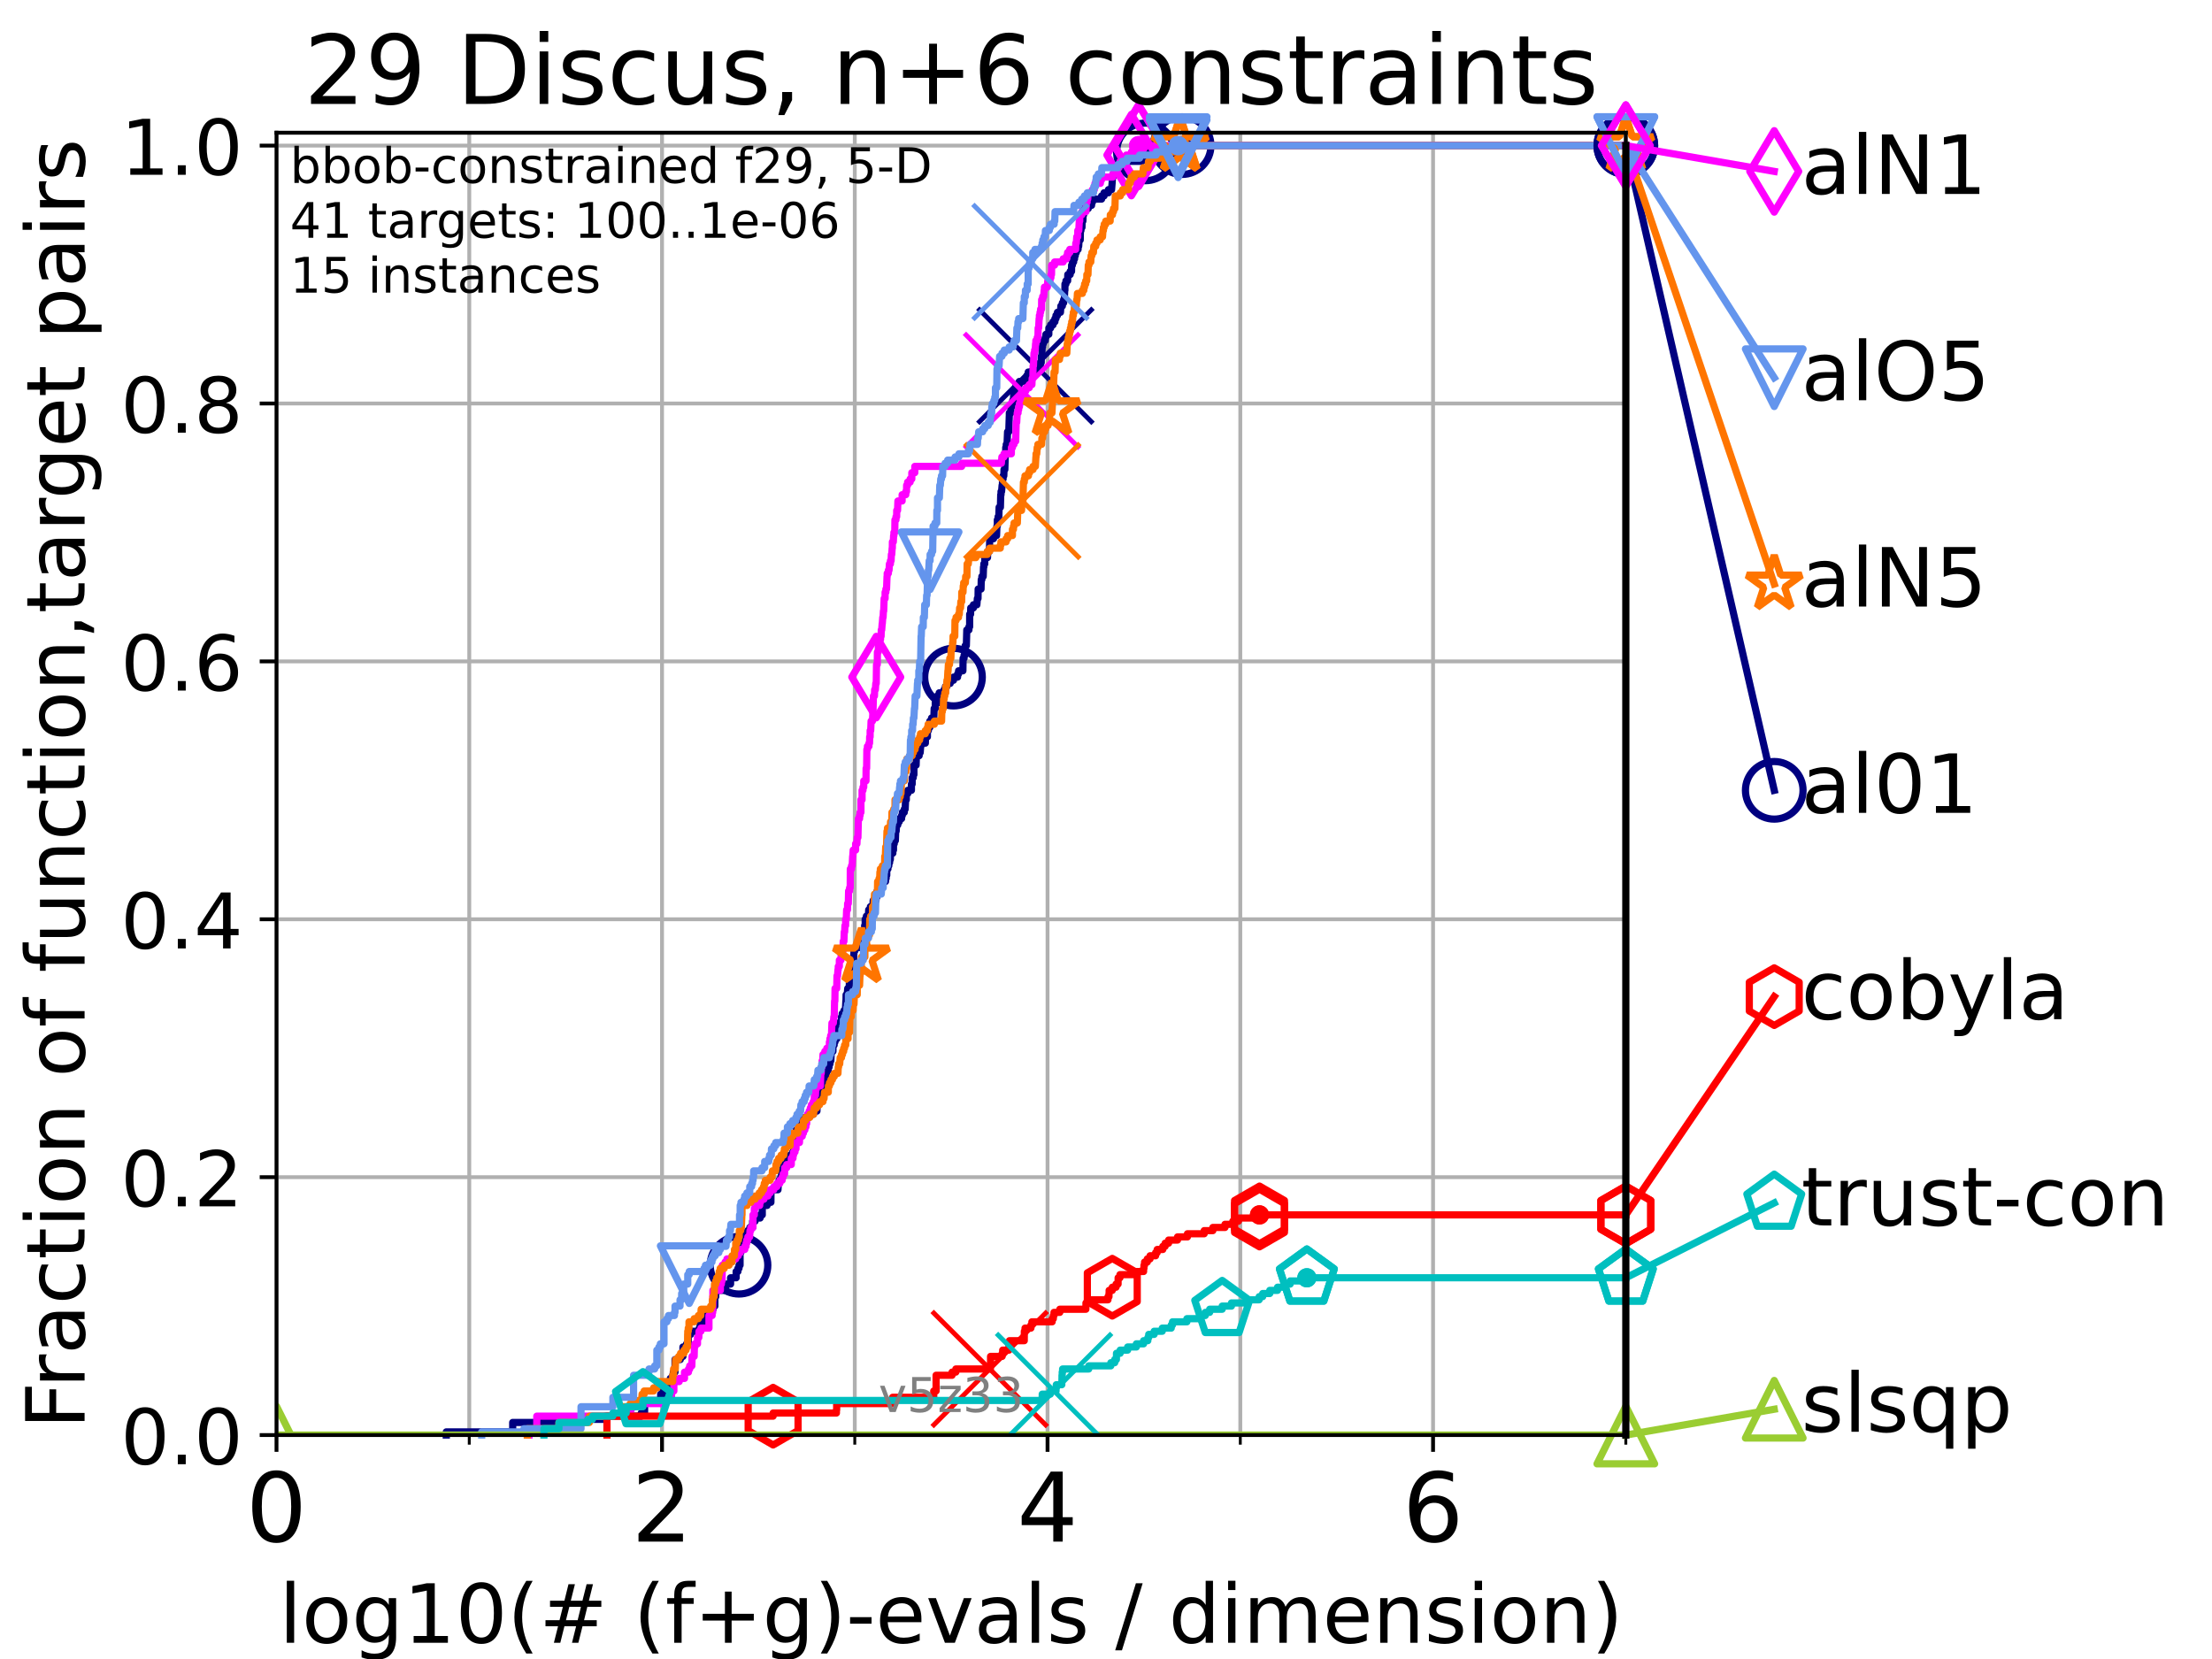 <?xml version="1.0" encoding="utf-8" standalone="no"?>
<!DOCTYPE svg PUBLIC "-//W3C//DTD SVG 1.1//EN"
  "http://www.w3.org/Graphics/SVG/1.1/DTD/svg11.dtd">
<!-- Created with matplotlib (https://matplotlib.org/) -->
<svg height="345.6pt" version="1.1" viewBox="0 0 460.8 345.6" width="460.8pt" xmlns="http://www.w3.org/2000/svg" xmlns:xlink="http://www.w3.org/1999/xlink">
 <defs>
  <style type="text/css">*{stroke-linecap:butt;stroke-linejoin:round;}</style>
 </defs>
 <g id="figure_1">
  <g id="patch_1">
   <path d="M 0 345.6 
L 460.8 345.6 
L 460.8 0 
L 0 0 
z
" style="fill:#ffffff;"/>
  </g>
  <g id="axes_1">
   <g id="patch_2">
    <path d="M 57.6 298.944 
L 338.688 298.944 
L 338.688 27.648 
L 57.6 27.648 
z
" style="fill:#ffffff;"/>
   </g>
   <g id="matplotlib.axis_1">
    <g id="xtick_1">
     <g id="line2d_1">
      <path clip-path="url(#p0b8d52b985)" d="M 57.6 298.944 
L 57.6 27.648 
" style="fill:none;stroke:#b0b0b0;stroke-linecap:square;stroke-width:0.8;"/>
     </g>
     <g id="line2d_2">
      <defs>
       <path d="M 0 0 
L 0 3.5 
" id="mc0238b8d96" style="stroke:#000000;stroke-width:0.8;"/>
      </defs>
      <g>
       <use style="stroke:#000000;stroke-width:0.8;" x="57.6" xlink:href="#mc0238b8d96" y="298.944"/>
      </g>
     </g>
     <g id="text_1">
      <!-- 0 -->
      <g transform="translate(51.237 321.141)scale(0.2 -0.2)">
       <defs>
        <path d="M 31.781 66.406 
Q 24.172 66.406 20.328 58.906 
Q 16.5 51.422 16.5 36.375 
Q 16.5 21.391 20.328 13.891 
Q 24.172 6.391 31.781 6.391 
Q 39.453 6.391 43.281 13.891 
Q 47.125 21.391 47.125 36.375 
Q 47.125 51.422 43.281 58.906 
Q 39.453 66.406 31.781 66.406 
z
M 31.781 74.219 
Q 44.047 74.219 50.516 64.516 
Q 56.984 54.828 56.984 36.375 
Q 56.984 17.969 50.516 8.266 
Q 44.047 -1.422 31.781 -1.422 
Q 19.531 -1.422 13.062 8.266 
Q 6.594 17.969 6.594 36.375 
Q 6.594 54.828 13.062 64.516 
Q 19.531 74.219 31.781 74.219 
z
" id="DejaVuSans-48"/>
       </defs>
       <use xlink:href="#DejaVuSans-48"/>
      </g>
     </g>
    </g>
    <g id="xtick_2">
     <g id="line2d_3">
      <path clip-path="url(#p0b8d52b985)" d="M 137.911 298.944 
L 137.911 27.648 
" style="fill:none;stroke:#b0b0b0;stroke-linecap:square;stroke-width:0.8;"/>
     </g>
     <g id="line2d_4">
      <g>
       <use style="stroke:#000000;stroke-width:0.8;" x="137.911" xlink:href="#mc0238b8d96" y="298.944"/>
      </g>
     </g>
     <g id="text_2">
      <!-- 2 -->
      <g transform="translate(131.548 321.141)scale(0.2 -0.2)">
       <defs>
        <path d="M 19.188 8.297 
L 53.609 8.297 
L 53.609 0 
L 7.328 0 
L 7.328 8.297 
Q 12.938 14.109 22.625 23.891 
Q 32.328 33.688 34.812 36.531 
Q 39.547 41.844 41.422 45.531 
Q 43.312 49.219 43.312 52.781 
Q 43.312 58.594 39.234 62.25 
Q 35.156 65.922 28.609 65.922 
Q 23.969 65.922 18.812 64.312 
Q 13.672 62.703 7.812 59.422 
L 7.812 69.391 
Q 13.766 71.781 18.938 73 
Q 24.125 74.219 28.422 74.219 
Q 39.75 74.219 46.484 68.547 
Q 53.219 62.891 53.219 53.422 
Q 53.219 48.922 51.531 44.891 
Q 49.859 40.875 45.406 35.406 
Q 44.188 33.984 37.641 27.219 
Q 31.109 20.453 19.188 8.297 
z
" id="DejaVuSans-50"/>
       </defs>
       <use xlink:href="#DejaVuSans-50"/>
      </g>
     </g>
    </g>
    <g id="xtick_3">
     <g id="line2d_5">
      <path clip-path="url(#p0b8d52b985)" d="M 218.222 298.944 
L 218.222 27.648 
" style="fill:none;stroke:#b0b0b0;stroke-linecap:square;stroke-width:0.8;"/>
     </g>
     <g id="line2d_6">
      <g>
       <use style="stroke:#000000;stroke-width:0.8;" x="218.222" xlink:href="#mc0238b8d96" y="298.944"/>
      </g>
     </g>
     <g id="text_3">
      <!-- 4 -->
      <g transform="translate(211.859 321.141)scale(0.2 -0.2)">
       <defs>
        <path d="M 37.797 64.312 
L 12.891 25.391 
L 37.797 25.391 
z
M 35.203 72.906 
L 47.609 72.906 
L 47.609 25.391 
L 58.016 25.391 
L 58.016 17.188 
L 47.609 17.188 
L 47.609 0 
L 37.797 0 
L 37.797 17.188 
L 4.891 17.188 
L 4.891 26.703 
z
" id="DejaVuSans-52"/>
       </defs>
       <use xlink:href="#DejaVuSans-52"/>
      </g>
     </g>
    </g>
    <g id="xtick_4">
     <g id="line2d_7">
      <path clip-path="url(#p0b8d52b985)" d="M 298.533 298.944 
L 298.533 27.648 
" style="fill:none;stroke:#b0b0b0;stroke-linecap:square;stroke-width:0.8;"/>
     </g>
     <g id="line2d_8">
      <g>
       <use style="stroke:#000000;stroke-width:0.8;" x="298.533" xlink:href="#mc0238b8d96" y="298.944"/>
      </g>
     </g>
     <g id="text_4">
      <!-- 6 -->
      <g transform="translate(292.17 321.141)scale(0.2 -0.2)">
       <defs>
        <path d="M 33.016 40.375 
Q 26.375 40.375 22.484 35.828 
Q 18.609 31.297 18.609 23.391 
Q 18.609 15.531 22.484 10.953 
Q 26.375 6.391 33.016 6.391 
Q 39.656 6.391 43.531 10.953 
Q 47.406 15.531 47.406 23.391 
Q 47.406 31.297 43.531 35.828 
Q 39.656 40.375 33.016 40.375 
z
M 52.594 71.297 
L 52.594 62.312 
Q 48.875 64.062 45.094 64.984 
Q 41.312 65.922 37.594 65.922 
Q 27.828 65.922 22.672 59.328 
Q 17.531 52.734 16.797 39.406 
Q 19.672 43.656 24.016 45.922 
Q 28.375 48.188 33.594 48.188 
Q 44.578 48.188 50.953 41.516 
Q 57.328 34.859 57.328 23.391 
Q 57.328 12.156 50.688 5.359 
Q 44.047 -1.422 33.016 -1.422 
Q 20.359 -1.422 13.672 8.266 
Q 6.984 17.969 6.984 36.375 
Q 6.984 53.656 15.188 63.938 
Q 23.391 74.219 37.203 74.219 
Q 40.922 74.219 44.703 73.484 
Q 48.484 72.75 52.594 71.297 
z
" id="DejaVuSans-54"/>
       </defs>
       <use xlink:href="#DejaVuSans-54"/>
      </g>
     </g>
    </g>
    <g id="xtick_5">
     <g id="line2d_9">
      <path clip-path="url(#p0b8d52b985)" d="M 97.755 298.944 
L 97.755 27.648 
" style="fill:none;stroke:#b0b0b0;stroke-linecap:square;stroke-width:0.8;"/>
     </g>
     <g id="line2d_10">
      <defs>
       <path d="M 0 0 
L 0 2 
" id="m2c30d8dbb5" style="stroke:#000000;stroke-width:0.6;"/>
      </defs>
      <g>
       <use style="stroke:#000000;stroke-width:0.6;" x="97.755" xlink:href="#m2c30d8dbb5" y="298.944"/>
      </g>
     </g>
    </g>
    <g id="xtick_6">
     <g id="line2d_11">
      <path clip-path="url(#p0b8d52b985)" d="M 178.066 298.944 
L 178.066 27.648 
" style="fill:none;stroke:#b0b0b0;stroke-linecap:square;stroke-width:0.8;"/>
     </g>
     <g id="line2d_12">
      <g>
       <use style="stroke:#000000;stroke-width:0.6;" x="178.066" xlink:href="#m2c30d8dbb5" y="298.944"/>
      </g>
     </g>
    </g>
    <g id="xtick_7">
     <g id="line2d_13">
      <path clip-path="url(#p0b8d52b985)" d="M 258.377 298.944 
L 258.377 27.648 
" style="fill:none;stroke:#b0b0b0;stroke-linecap:square;stroke-width:0.8;"/>
     </g>
     <g id="line2d_14">
      <g>
       <use style="stroke:#000000;stroke-width:0.6;" x="258.377" xlink:href="#m2c30d8dbb5" y="298.944"/>
      </g>
     </g>
    </g>
    <g id="xtick_8">
     <g id="line2d_15">
      <path clip-path="url(#p0b8d52b985)" d="M 338.688 298.944 
L 338.688 27.648 
" style="fill:none;stroke:#b0b0b0;stroke-linecap:square;stroke-width:0.8;"/>
     </g>
     <g id="line2d_16">
      <g>
       <use style="stroke:#000000;stroke-width:0.6;" x="338.688" xlink:href="#m2c30d8dbb5" y="298.944"/>
      </g>
     </g>
    </g>
    <g id="text_5">
     <!-- log10(# (f+g)-evals / dimension) -->
     <g transform="translate(58.145 342.218)scale(0.17 -0.17)">
      <defs>
       <path d="M 9.422 75.984 
L 18.406 75.984 
L 18.406 0 
L 9.422 0 
z
" id="DejaVuSans-108"/>
       <path d="M 30.609 48.391 
Q 23.391 48.391 19.188 42.75 
Q 14.984 37.109 14.984 27.297 
Q 14.984 17.484 19.156 11.844 
Q 23.344 6.203 30.609 6.203 
Q 37.797 6.203 41.984 11.859 
Q 46.188 17.531 46.188 27.297 
Q 46.188 37.016 41.984 42.703 
Q 37.797 48.391 30.609 48.391 
z
M 30.609 56 
Q 42.328 56 49.016 48.375 
Q 55.719 40.766 55.719 27.297 
Q 55.719 13.875 49.016 6.219 
Q 42.328 -1.422 30.609 -1.422 
Q 18.844 -1.422 12.172 6.219 
Q 5.516 13.875 5.516 27.297 
Q 5.516 40.766 12.172 48.375 
Q 18.844 56 30.609 56 
z
" id="DejaVuSans-111"/>
       <path d="M 45.406 27.984 
Q 45.406 37.75 41.375 43.109 
Q 37.359 48.484 30.078 48.484 
Q 22.859 48.484 18.828 43.109 
Q 14.797 37.75 14.797 27.984 
Q 14.797 18.266 18.828 12.891 
Q 22.859 7.516 30.078 7.516 
Q 37.359 7.516 41.375 12.891 
Q 45.406 18.266 45.406 27.984 
z
M 54.391 6.781 
Q 54.391 -7.172 48.188 -13.984 
Q 42 -20.797 29.203 -20.797 
Q 24.469 -20.797 20.266 -20.094 
Q 16.062 -19.391 12.109 -17.922 
L 12.109 -9.188 
Q 16.062 -11.328 19.922 -12.344 
Q 23.781 -13.375 27.781 -13.375 
Q 36.625 -13.375 41.016 -8.766 
Q 45.406 -4.156 45.406 5.172 
L 45.406 9.625 
Q 42.625 4.781 38.281 2.391 
Q 33.938 0 27.875 0 
Q 17.828 0 11.672 7.656 
Q 5.516 15.328 5.516 27.984 
Q 5.516 40.672 11.672 48.328 
Q 17.828 56 27.875 56 
Q 33.938 56 38.281 53.609 
Q 42.625 51.219 45.406 46.391 
L 45.406 54.688 
L 54.391 54.688 
z
" id="DejaVuSans-103"/>
       <path d="M 12.406 8.297 
L 28.516 8.297 
L 28.516 63.922 
L 10.984 60.406 
L 10.984 69.391 
L 28.422 72.906 
L 38.281 72.906 
L 38.281 8.297 
L 54.391 8.297 
L 54.391 0 
L 12.406 0 
z
" id="DejaVuSans-49"/>
       <path d="M 31 75.875 
Q 24.469 64.656 21.281 53.656 
Q 18.109 42.672 18.109 31.391 
Q 18.109 20.125 21.312 9.062 
Q 24.516 -2 31 -13.188 
L 23.188 -13.188 
Q 15.875 -1.703 12.234 9.375 
Q 8.594 20.453 8.594 31.391 
Q 8.594 42.281 12.203 53.312 
Q 15.828 64.359 23.188 75.875 
z
" id="DejaVuSans-40"/>
       <path d="M 51.125 44 
L 36.922 44 
L 32.812 27.688 
L 47.125 27.688 
z
M 43.797 71.781 
L 38.719 51.516 
L 52.984 51.516 
L 58.109 71.781 
L 65.922 71.781 
L 60.891 51.516 
L 76.125 51.516 
L 76.125 44 
L 58.984 44 
L 54.984 27.688 
L 70.516 27.688 
L 70.516 20.219 
L 53.078 20.219 
L 48 0 
L 40.188 0 
L 45.219 20.219 
L 30.906 20.219 
L 25.875 0 
L 18.016 0 
L 23.094 20.219 
L 7.719 20.219 
L 7.719 27.688 
L 24.906 27.688 
L 29 44 
L 13.281 44 
L 13.281 51.516 
L 30.906 51.516 
L 35.891 71.781 
z
" id="DejaVuSans-35"/>
       <path id="DejaVuSans-32"/>
       <path d="M 37.109 75.984 
L 37.109 68.5 
L 28.516 68.5 
Q 23.688 68.5 21.797 66.547 
Q 19.922 64.594 19.922 59.516 
L 19.922 54.688 
L 34.719 54.688 
L 34.719 47.703 
L 19.922 47.703 
L 19.922 0 
L 10.891 0 
L 10.891 47.703 
L 2.297 47.703 
L 2.297 54.688 
L 10.891 54.688 
L 10.891 58.5 
Q 10.891 67.625 15.141 71.797 
Q 19.391 75.984 28.609 75.984 
z
" id="DejaVuSans-102"/>
       <path d="M 46 62.703 
L 46 35.5 
L 73.188 35.5 
L 73.188 27.203 
L 46 27.203 
L 46 0 
L 37.797 0 
L 37.797 27.203 
L 10.594 27.203 
L 10.594 35.5 
L 37.797 35.5 
L 37.797 62.703 
z
" id="DejaVuSans-43"/>
       <path d="M 8.016 75.875 
L 15.828 75.875 
Q 23.141 64.359 26.781 53.312 
Q 30.422 42.281 30.422 31.391 
Q 30.422 20.453 26.781 9.375 
Q 23.141 -1.703 15.828 -13.188 
L 8.016 -13.188 
Q 14.5 -2 17.703 9.062 
Q 20.906 20.125 20.906 31.391 
Q 20.906 42.672 17.703 53.656 
Q 14.5 64.656 8.016 75.875 
z
" id="DejaVuSans-41"/>
       <path d="M 4.891 31.391 
L 31.203 31.391 
L 31.203 23.391 
L 4.891 23.391 
z
" id="DejaVuSans-45"/>
       <path d="M 56.203 29.594 
L 56.203 25.203 
L 14.891 25.203 
Q 15.484 15.922 20.484 11.062 
Q 25.484 6.203 34.422 6.203 
Q 39.594 6.203 44.453 7.469 
Q 49.312 8.734 54.109 11.281 
L 54.109 2.781 
Q 49.266 0.734 44.188 -0.344 
Q 39.109 -1.422 33.891 -1.422 
Q 20.797 -1.422 13.156 6.188 
Q 5.516 13.812 5.516 26.812 
Q 5.516 40.234 12.766 48.109 
Q 20.016 56 32.328 56 
Q 43.359 56 49.781 48.891 
Q 56.203 41.797 56.203 29.594 
z
M 47.219 32.234 
Q 47.125 39.594 43.094 43.984 
Q 39.062 48.391 32.422 48.391 
Q 24.906 48.391 20.391 44.141 
Q 15.875 39.891 15.188 32.172 
z
" id="DejaVuSans-101"/>
       <path d="M 2.984 54.688 
L 12.5 54.688 
L 29.594 8.797 
L 46.688 54.688 
L 56.203 54.688 
L 35.688 0 
L 23.484 0 
z
" id="DejaVuSans-118"/>
       <path d="M 34.281 27.484 
Q 23.391 27.484 19.188 25 
Q 14.984 22.516 14.984 16.5 
Q 14.984 11.719 18.141 8.906 
Q 21.297 6.109 26.703 6.109 
Q 34.188 6.109 38.703 11.406 
Q 43.219 16.703 43.219 25.484 
L 43.219 27.484 
z
M 52.203 31.203 
L 52.203 0 
L 43.219 0 
L 43.219 8.297 
Q 40.141 3.328 35.547 0.953 
Q 30.953 -1.422 24.312 -1.422 
Q 15.922 -1.422 10.953 3.297 
Q 6 8.016 6 15.922 
Q 6 25.141 12.172 29.828 
Q 18.359 34.516 30.609 34.516 
L 43.219 34.516 
L 43.219 35.406 
Q 43.219 41.609 39.141 45 
Q 35.062 48.391 27.688 48.391 
Q 23 48.391 18.547 47.266 
Q 14.109 46.141 10.016 43.891 
L 10.016 52.203 
Q 14.938 54.109 19.578 55.047 
Q 24.219 56 28.609 56 
Q 40.484 56 46.344 49.844 
Q 52.203 43.703 52.203 31.203 
z
" id="DejaVuSans-97"/>
       <path d="M 44.281 53.078 
L 44.281 44.578 
Q 40.484 46.531 36.375 47.5 
Q 32.281 48.484 27.875 48.484 
Q 21.188 48.484 17.844 46.438 
Q 14.5 44.391 14.5 40.281 
Q 14.5 37.156 16.891 35.375 
Q 19.281 33.594 26.516 31.984 
L 29.594 31.297 
Q 39.156 29.25 43.188 25.516 
Q 47.219 21.781 47.219 15.094 
Q 47.219 7.469 41.188 3.016 
Q 35.156 -1.422 24.609 -1.422 
Q 20.219 -1.422 15.453 -0.562 
Q 10.688 0.297 5.422 2 
L 5.422 11.281 
Q 10.406 8.688 15.234 7.391 
Q 20.062 6.109 24.812 6.109 
Q 31.156 6.109 34.562 8.281 
Q 37.984 10.453 37.984 14.406 
Q 37.984 18.062 35.516 20.016 
Q 33.062 21.969 24.703 23.781 
L 21.578 24.516 
Q 13.234 26.266 9.516 29.906 
Q 5.812 33.547 5.812 39.891 
Q 5.812 47.609 11.281 51.797 
Q 16.75 56 26.812 56 
Q 31.781 56 36.172 55.266 
Q 40.578 54.547 44.281 53.078 
z
" id="DejaVuSans-115"/>
       <path d="M 25.391 72.906 
L 33.688 72.906 
L 8.297 -9.281 
L 0 -9.281 
z
" id="DejaVuSans-47"/>
       <path d="M 45.406 46.391 
L 45.406 75.984 
L 54.391 75.984 
L 54.391 0 
L 45.406 0 
L 45.406 8.203 
Q 42.578 3.328 38.25 0.953 
Q 33.938 -1.422 27.875 -1.422 
Q 17.969 -1.422 11.734 6.484 
Q 5.516 14.406 5.516 27.297 
Q 5.516 40.188 11.734 48.094 
Q 17.969 56 27.875 56 
Q 33.938 56 38.25 53.625 
Q 42.578 51.266 45.406 46.391 
z
M 14.797 27.297 
Q 14.797 17.391 18.875 11.75 
Q 22.953 6.109 30.078 6.109 
Q 37.203 6.109 41.297 11.75 
Q 45.406 17.391 45.406 27.297 
Q 45.406 37.203 41.297 42.844 
Q 37.203 48.484 30.078 48.484 
Q 22.953 48.484 18.875 42.844 
Q 14.797 37.203 14.797 27.297 
z
" id="DejaVuSans-100"/>
       <path d="M 9.422 54.688 
L 18.406 54.688 
L 18.406 0 
L 9.422 0 
z
M 9.422 75.984 
L 18.406 75.984 
L 18.406 64.594 
L 9.422 64.594 
z
" id="DejaVuSans-105"/>
       <path d="M 52 44.188 
Q 55.375 50.25 60.062 53.125 
Q 64.75 56 71.094 56 
Q 79.641 56 84.281 50.016 
Q 88.922 44.047 88.922 33.016 
L 88.922 0 
L 79.891 0 
L 79.891 32.719 
Q 79.891 40.578 77.094 44.375 
Q 74.312 48.188 68.609 48.188 
Q 61.625 48.188 57.562 43.547 
Q 53.516 38.922 53.516 30.906 
L 53.516 0 
L 44.484 0 
L 44.484 32.719 
Q 44.484 40.625 41.703 44.406 
Q 38.922 48.188 33.109 48.188 
Q 26.219 48.188 22.156 43.531 
Q 18.109 38.875 18.109 30.906 
L 18.109 0 
L 9.078 0 
L 9.078 54.688 
L 18.109 54.688 
L 18.109 46.188 
Q 21.188 51.219 25.484 53.609 
Q 29.781 56 35.688 56 
Q 41.656 56 45.828 52.969 
Q 50 49.953 52 44.188 
z
" id="DejaVuSans-109"/>
       <path d="M 54.891 33.016 
L 54.891 0 
L 45.906 0 
L 45.906 32.719 
Q 45.906 40.484 42.875 44.328 
Q 39.844 48.188 33.797 48.188 
Q 26.516 48.188 22.312 43.547 
Q 18.109 38.922 18.109 30.906 
L 18.109 0 
L 9.078 0 
L 9.078 54.688 
L 18.109 54.688 
L 18.109 46.188 
Q 21.344 51.125 25.703 53.562 
Q 30.078 56 35.797 56 
Q 45.219 56 50.047 50.172 
Q 54.891 44.344 54.891 33.016 
z
" id="DejaVuSans-110"/>
      </defs>
      <use xlink:href="#DejaVuSans-108"/>
      <use x="27.783" xlink:href="#DejaVuSans-111"/>
      <use x="88.965" xlink:href="#DejaVuSans-103"/>
      <use x="152.441" xlink:href="#DejaVuSans-49"/>
      <use x="216.064" xlink:href="#DejaVuSans-48"/>
      <use x="279.688" xlink:href="#DejaVuSans-40"/>
      <use x="318.701" xlink:href="#DejaVuSans-35"/>
      <use x="402.49" xlink:href="#DejaVuSans-32"/>
      <use x="434.277" xlink:href="#DejaVuSans-40"/>
      <use x="473.291" xlink:href="#DejaVuSans-102"/>
      <use x="508.496" xlink:href="#DejaVuSans-43"/>
      <use x="592.285" xlink:href="#DejaVuSans-103"/>
      <use x="655.762" xlink:href="#DejaVuSans-41"/>
      <use x="694.775" xlink:href="#DejaVuSans-45"/>
      <use x="730.859" xlink:href="#DejaVuSans-101"/>
      <use x="792.383" xlink:href="#DejaVuSans-118"/>
      <use x="851.562" xlink:href="#DejaVuSans-97"/>
      <use x="912.842" xlink:href="#DejaVuSans-108"/>
      <use x="940.625" xlink:href="#DejaVuSans-115"/>
      <use x="992.725" xlink:href="#DejaVuSans-32"/>
      <use x="1024.512" xlink:href="#DejaVuSans-47"/>
      <use x="1058.203" xlink:href="#DejaVuSans-32"/>
      <use x="1089.99" xlink:href="#DejaVuSans-100"/>
      <use x="1153.467" xlink:href="#DejaVuSans-105"/>
      <use x="1181.25" xlink:href="#DejaVuSans-109"/>
      <use x="1278.662" xlink:href="#DejaVuSans-101"/>
      <use x="1340.186" xlink:href="#DejaVuSans-110"/>
      <use x="1403.564" xlink:href="#DejaVuSans-115"/>
      <use x="1455.664" xlink:href="#DejaVuSans-105"/>
      <use x="1483.447" xlink:href="#DejaVuSans-111"/>
      <use x="1544.629" xlink:href="#DejaVuSans-110"/>
      <use x="1608.008" xlink:href="#DejaVuSans-41"/>
     </g>
    </g>
   </g>
   <g id="matplotlib.axis_2">
    <g id="ytick_1">
     <g id="line2d_17">
      <path clip-path="url(#p0b8d52b985)" d="M 57.6 298.944 
L 338.688 298.944 
" style="fill:none;stroke:#b0b0b0;stroke-linecap:square;stroke-width:0.8;"/>
     </g>
     <g id="line2d_18">
      <defs>
       <path d="M 0 0 
L -3.5 0 
" id="m5e84deb2d4" style="stroke:#000000;stroke-width:0.8;"/>
      </defs>
      <g>
       <use style="stroke:#000000;stroke-width:0.8;" x="57.6" xlink:href="#m5e84deb2d4" y="298.944"/>
      </g>
     </g>
     <g id="text_6">
      <!-- 0.0 -->
      <g transform="translate(25.155 305.023)scale(0.16 -0.16)">
       <defs>
        <path d="M 10.688 12.406 
L 21 12.406 
L 21 0 
L 10.688 0 
z
" id="DejaVuSans-46"/>
       </defs>
       <use xlink:href="#DejaVuSans-48"/>
       <use x="63.623" xlink:href="#DejaVuSans-46"/>
       <use x="95.41" xlink:href="#DejaVuSans-48"/>
      </g>
     </g>
    </g>
    <g id="ytick_2">
     <g id="line2d_19">
      <path clip-path="url(#p0b8d52b985)" d="M 57.6 245.222 
L 338.688 245.222 
" style="fill:none;stroke:#b0b0b0;stroke-linecap:square;stroke-width:0.8;"/>
     </g>
     <g id="line2d_20">
      <g>
       <use style="stroke:#000000;stroke-width:0.8;" x="57.6" xlink:href="#m5e84deb2d4" y="245.222"/>
      </g>
     </g>
     <g id="text_7">
      <!-- 0.2 -->
      <g transform="translate(25.155 251.301)scale(0.16 -0.16)">
       <use xlink:href="#DejaVuSans-48"/>
       <use x="63.623" xlink:href="#DejaVuSans-46"/>
       <use x="95.41" xlink:href="#DejaVuSans-50"/>
      </g>
     </g>
    </g>
    <g id="ytick_3">
     <g id="line2d_21">
      <path clip-path="url(#p0b8d52b985)" d="M 57.6 191.5 
L 338.688 191.5 
" style="fill:none;stroke:#b0b0b0;stroke-linecap:square;stroke-width:0.8;"/>
     </g>
     <g id="line2d_22">
      <g>
       <use style="stroke:#000000;stroke-width:0.8;" x="57.6" xlink:href="#m5e84deb2d4" y="191.5"/>
      </g>
     </g>
     <g id="text_8">
      <!-- 0.4 -->
      <g transform="translate(25.155 197.579)scale(0.16 -0.16)">
       <use xlink:href="#DejaVuSans-48"/>
       <use x="63.623" xlink:href="#DejaVuSans-46"/>
       <use x="95.41" xlink:href="#DejaVuSans-52"/>
      </g>
     </g>
    </g>
    <g id="ytick_4">
     <g id="line2d_23">
      <path clip-path="url(#p0b8d52b985)" d="M 57.6 137.778 
L 338.688 137.778 
" style="fill:none;stroke:#b0b0b0;stroke-linecap:square;stroke-width:0.8;"/>
     </g>
     <g id="line2d_24">
      <g>
       <use style="stroke:#000000;stroke-width:0.8;" x="57.6" xlink:href="#m5e84deb2d4" y="137.778"/>
      </g>
     </g>
     <g id="text_9">
      <!-- 0.6 -->
      <g transform="translate(25.155 143.857)scale(0.16 -0.16)">
       <use xlink:href="#DejaVuSans-48"/>
       <use x="63.623" xlink:href="#DejaVuSans-46"/>
       <use x="95.41" xlink:href="#DejaVuSans-54"/>
      </g>
     </g>
    </g>
    <g id="ytick_5">
     <g id="line2d_25">
      <path clip-path="url(#p0b8d52b985)" d="M 57.6 84.056 
L 338.688 84.056 
" style="fill:none;stroke:#b0b0b0;stroke-linecap:square;stroke-width:0.8;"/>
     </g>
     <g id="line2d_26">
      <g>
       <use style="stroke:#000000;stroke-width:0.8;" x="57.6" xlink:href="#m5e84deb2d4" y="84.056"/>
      </g>
     </g>
     <g id="text_10">
      <!-- 0.8 -->
      <g transform="translate(25.155 90.135)scale(0.16 -0.16)">
       <defs>
        <path d="M 31.781 34.625 
Q 24.75 34.625 20.719 30.859 
Q 16.703 27.094 16.703 20.516 
Q 16.703 13.922 20.719 10.156 
Q 24.75 6.391 31.781 6.391 
Q 38.812 6.391 42.859 10.172 
Q 46.922 13.969 46.922 20.516 
Q 46.922 27.094 42.891 30.859 
Q 38.875 34.625 31.781 34.625 
z
M 21.922 38.812 
Q 15.578 40.375 12.031 44.719 
Q 8.5 49.078 8.5 55.328 
Q 8.5 64.062 14.719 69.141 
Q 20.953 74.219 31.781 74.219 
Q 42.672 74.219 48.875 69.141 
Q 55.078 64.062 55.078 55.328 
Q 55.078 49.078 51.531 44.719 
Q 48 40.375 41.703 38.812 
Q 48.828 37.156 52.797 32.312 
Q 56.781 27.484 56.781 20.516 
Q 56.781 9.906 50.312 4.234 
Q 43.844 -1.422 31.781 -1.422 
Q 19.734 -1.422 13.25 4.234 
Q 6.781 9.906 6.781 20.516 
Q 6.781 27.484 10.781 32.312 
Q 14.797 37.156 21.922 38.812 
z
M 18.312 54.391 
Q 18.312 48.734 21.844 45.562 
Q 25.391 42.391 31.781 42.391 
Q 38.141 42.391 41.719 45.562 
Q 45.312 48.734 45.312 54.391 
Q 45.312 60.062 41.719 63.234 
Q 38.141 66.406 31.781 66.406 
Q 25.391 66.406 21.844 63.234 
Q 18.312 60.062 18.312 54.391 
z
" id="DejaVuSans-56"/>
       </defs>
       <use xlink:href="#DejaVuSans-48"/>
       <use x="63.623" xlink:href="#DejaVuSans-46"/>
       <use x="95.41" xlink:href="#DejaVuSans-56"/>
      </g>
     </g>
    </g>
    <g id="ytick_6">
     <g id="line2d_27">
      <path clip-path="url(#p0b8d52b985)" d="M 57.6 30.334 
L 338.688 30.334 
" style="fill:none;stroke:#b0b0b0;stroke-linecap:square;stroke-width:0.8;"/>
     </g>
     <g id="line2d_28">
      <g>
       <use style="stroke:#000000;stroke-width:0.8;" x="57.6" xlink:href="#m5e84deb2d4" y="30.334"/>
      </g>
     </g>
     <g id="text_11">
      <!-- 1.0 -->
      <g transform="translate(25.155 36.413)scale(0.16 -0.16)">
       <use xlink:href="#DejaVuSans-49"/>
       <use x="63.623" xlink:href="#DejaVuSans-46"/>
       <use x="95.41" xlink:href="#DejaVuSans-48"/>
      </g>
     </g>
    </g>
    <g id="text_12">
     <!-- Fraction of function,target pairs -->
     <g transform="translate(17.62 297.681)rotate(-90)scale(0.17 -0.17)">
      <defs>
       <path d="M 9.812 72.906 
L 51.703 72.906 
L 51.703 64.594 
L 19.672 64.594 
L 19.672 43.109 
L 48.578 43.109 
L 48.578 34.812 
L 19.672 34.812 
L 19.672 0 
L 9.812 0 
z
" id="DejaVuSans-70"/>
       <path d="M 41.109 46.297 
Q 39.594 47.172 37.812 47.578 
Q 36.031 48 33.891 48 
Q 26.266 48 22.188 43.047 
Q 18.109 38.094 18.109 28.812 
L 18.109 0 
L 9.078 0 
L 9.078 54.688 
L 18.109 54.688 
L 18.109 46.188 
Q 20.953 51.172 25.484 53.578 
Q 30.031 56 36.531 56 
Q 37.453 56 38.578 55.875 
Q 39.703 55.766 41.062 55.516 
z
" id="DejaVuSans-114"/>
       <path d="M 48.781 52.594 
L 48.781 44.188 
Q 44.969 46.297 41.141 47.344 
Q 37.312 48.391 33.406 48.391 
Q 24.656 48.391 19.812 42.844 
Q 14.984 37.312 14.984 27.297 
Q 14.984 17.281 19.812 11.734 
Q 24.656 6.203 33.406 6.203 
Q 37.312 6.203 41.141 7.25 
Q 44.969 8.297 48.781 10.406 
L 48.781 2.094 
Q 45.016 0.344 40.984 -0.531 
Q 36.969 -1.422 32.422 -1.422 
Q 20.062 -1.422 12.781 6.344 
Q 5.516 14.109 5.516 27.297 
Q 5.516 40.672 12.859 48.328 
Q 20.219 56 33.016 56 
Q 37.156 56 41.109 55.141 
Q 45.062 54.297 48.781 52.594 
z
" id="DejaVuSans-99"/>
       <path d="M 18.312 70.219 
L 18.312 54.688 
L 36.812 54.688 
L 36.812 47.703 
L 18.312 47.703 
L 18.312 18.016 
Q 18.312 11.328 20.141 9.422 
Q 21.969 7.516 27.594 7.516 
L 36.812 7.516 
L 36.812 0 
L 27.594 0 
Q 17.188 0 13.234 3.875 
Q 9.281 7.766 9.281 18.016 
L 9.281 47.703 
L 2.688 47.703 
L 2.688 54.688 
L 9.281 54.688 
L 9.281 70.219 
z
" id="DejaVuSans-116"/>
       <path d="M 8.5 21.578 
L 8.5 54.688 
L 17.484 54.688 
L 17.484 21.922 
Q 17.484 14.156 20.5 10.266 
Q 23.531 6.391 29.594 6.391 
Q 36.859 6.391 41.078 11.031 
Q 45.312 15.672 45.312 23.688 
L 45.312 54.688 
L 54.297 54.688 
L 54.297 0 
L 45.312 0 
L 45.312 8.406 
Q 42.047 3.422 37.719 1 
Q 33.406 -1.422 27.688 -1.422 
Q 18.266 -1.422 13.375 4.438 
Q 8.5 10.297 8.5 21.578 
z
M 31.109 56 
z
" id="DejaVuSans-117"/>
       <path d="M 11.719 12.406 
L 22.016 12.406 
L 22.016 4 
L 14.016 -11.625 
L 7.719 -11.625 
L 11.719 4 
z
" id="DejaVuSans-44"/>
       <path d="M 18.109 8.203 
L 18.109 -20.797 
L 9.078 -20.797 
L 9.078 54.688 
L 18.109 54.688 
L 18.109 46.391 
Q 20.953 51.266 25.266 53.625 
Q 29.594 56 35.594 56 
Q 45.562 56 51.781 48.094 
Q 58.016 40.188 58.016 27.297 
Q 58.016 14.406 51.781 6.484 
Q 45.562 -1.422 35.594 -1.422 
Q 29.594 -1.422 25.266 0.953 
Q 20.953 3.328 18.109 8.203 
z
M 48.688 27.297 
Q 48.688 37.203 44.609 42.844 
Q 40.531 48.484 33.406 48.484 
Q 26.266 48.484 22.188 42.844 
Q 18.109 37.203 18.109 27.297 
Q 18.109 17.391 22.188 11.75 
Q 26.266 6.109 33.406 6.109 
Q 40.531 6.109 44.609 11.75 
Q 48.688 17.391 48.688 27.297 
z
" id="DejaVuSans-112"/>
      </defs>
      <use xlink:href="#DejaVuSans-70"/>
      <use x="50.27" xlink:href="#DejaVuSans-114"/>
      <use x="91.383" xlink:href="#DejaVuSans-97"/>
      <use x="152.662" xlink:href="#DejaVuSans-99"/>
      <use x="207.643" xlink:href="#DejaVuSans-116"/>
      <use x="246.852" xlink:href="#DejaVuSans-105"/>
      <use x="274.635" xlink:href="#DejaVuSans-111"/>
      <use x="335.816" xlink:href="#DejaVuSans-110"/>
      <use x="399.195" xlink:href="#DejaVuSans-32"/>
      <use x="430.982" xlink:href="#DejaVuSans-111"/>
      <use x="492.164" xlink:href="#DejaVuSans-102"/>
      <use x="527.369" xlink:href="#DejaVuSans-32"/>
      <use x="559.156" xlink:href="#DejaVuSans-102"/>
      <use x="594.361" xlink:href="#DejaVuSans-117"/>
      <use x="657.74" xlink:href="#DejaVuSans-110"/>
      <use x="721.119" xlink:href="#DejaVuSans-99"/>
      <use x="776.1" xlink:href="#DejaVuSans-116"/>
      <use x="815.309" xlink:href="#DejaVuSans-105"/>
      <use x="843.092" xlink:href="#DejaVuSans-111"/>
      <use x="904.273" xlink:href="#DejaVuSans-110"/>
      <use x="967.652" xlink:href="#DejaVuSans-44"/>
      <use x="999.439" xlink:href="#DejaVuSans-116"/>
      <use x="1038.648" xlink:href="#DejaVuSans-97"/>
      <use x="1099.928" xlink:href="#DejaVuSans-114"/>
      <use x="1139.291" xlink:href="#DejaVuSans-103"/>
      <use x="1202.768" xlink:href="#DejaVuSans-101"/>
      <use x="1264.291" xlink:href="#DejaVuSans-116"/>
      <use x="1303.5" xlink:href="#DejaVuSans-32"/>
      <use x="1335.287" xlink:href="#DejaVuSans-112"/>
      <use x="1398.764" xlink:href="#DejaVuSans-97"/>
      <use x="1460.043" xlink:href="#DejaVuSans-105"/>
      <use x="1487.826" xlink:href="#DejaVuSans-114"/>
      <use x="1528.939" xlink:href="#DejaVuSans-115"/>
     </g>
    </g>
   </g>
   <g id="line2d_29">
    <defs>
     <path d="M 0 1.5 
C 0.398 1.5 0.779 1.342 1.061 1.061 
C 1.342 0.779 1.5 0.398 1.5 0 
C 1.5 -0.398 1.342 -0.779 1.061 -1.061 
C 0.779 -1.342 0.398 -1.5 0 -1.5 
C -0.398 -1.5 -0.779 -1.342 -1.061 -1.061 
C -1.342 -0.779 -1.5 -0.398 -1.5 0 
C -1.5 0.398 -1.342 0.779 -1.061 1.061 
C -0.779 1.342 -0.398 1.5 0 1.5 
z
" id="m0c7ea21bf1" style="stroke:#000080;"/>
    </defs>
    <g>
     <use style="fill:#000080;stroke:#000080;" x="246.262" xlink:href="#m0c7ea21bf1" y="30.334"/>
     <use style="fill:#000080;stroke:#000080;" x="246.262" xlink:href="#m0c7ea21bf1" y="30.334"/>
    </g>
   </g>
   <g id="line2d_30">
    <path d="M 92.969 298.944 
L 92.969 298.289 
L 106.803 298.289 
L 106.803 296.323 
L 115.206 296.323 
L 115.206 295.668 
L 126.1 295.668 
L 126.1 295.013 
L 133.578 295.013 
L 133.578 294.358 
L 134.279 294.358 
L 134.279 291.737 
L 137.63 291.737 
L 137.63 290.427 
L 138.119 290.427 
L 138.119 289.772 
L 138.256 289.772 
L 138.256 289.117 
L 138.927 289.117 
L 138.927 288.462 
L 139.636 288.462 
L 139.636 287.151 
L 140.135 287.151 
L 140.135 286.496 
L 140.257 286.496 
L 140.257 285.841 
L 140.619 285.841 
L 140.619 283.22 
L 141.718 283.22 
L 141.718 282.565 
L 142.27 282.565 
L 142.27 280.6 
L 143.015 280.6 
L 143.015 279.945 
L 143.375 279.945 
L 143.375 277.979 
L 143.878 277.979 
L 143.878 277.324 
L 145.666 277.324 
L 145.666 276.669 
L 145.844 276.669 
L 145.844 275.359 
L 147.124 275.359 
L 147.165 274.048 
L 147.61 274.048 
L 147.61 273.393 
L 148.123 273.393 
L 148.123 272.738 
L 148.545 272.738 
L 148.545 272.083 
L 148.92 272.083 
L 148.92 270.118 
L 149.104 270.118 
L 149.104 268.807 
L 150.949 268.807 
L 150.949 268.152 
L 151.179 268.152 
L 151.179 267.497 
L 152.192 267.497 
L 152.192 266.187 
L 153.352 266.187 
L 153.352 264.876 
L 153.722 264.876 
L 153.722 264.221 
L 153.946 264.221 
L 153.946 263.566 
L 154.167 263.566 
L 154.167 260.946 
L 154.331 260.946 
L 154.413 257.015 
L 155.767 257.015 
L 155.767 256.36 
L 156.212 256.36 
L 156.212 255.704 
L 156.789 255.704 
L 156.789 254.394 
L 157.301 254.394 
L 157.301 253.739 
L 158.347 253.739 
L 158.347 253.084 
L 158.795 253.084 
L 158.795 251.118 
L 159.798 251.118 
L 159.798 250.463 
L 160.595 250.463 
L 160.614 247.843 
L 162.069 247.843 
L 162.139 246.532 
L 162.295 246.532 
L 162.295 245.877 
L 162.653 245.877 
L 162.653 245.222 
L 162.804 245.222 
L 162.804 244.567 
L 162.954 244.567 
L 162.954 243.912 
L 163.136 243.912 
L 163.136 243.257 
L 163.332 243.257 
L 163.332 242.601 
L 163.923 242.601 
L 163.923 241.946 
L 164.048 241.946 
L 164.048 241.291 
L 164.554 241.291 
L 164.554 240.636 
L 165.135 240.636 
L 165.135 239.981 
L 165.353 239.981 
L 165.368 238.015 
L 165.54 238.015 
L 165.54 236.705 
L 165.739 236.705 
L 165.739 236.05 
L 165.866 236.05 
L 165.866 235.395 
L 166.283 235.395 
L 166.283 234.74 
L 166.729 234.74 
L 166.743 233.429 
L 167.653 233.429 
L 167.653 232.774 
L 168.567 232.774 
L 168.567 232.119 
L 169.458 232.119 
L 169.458 231.464 
L 170.185 231.464 
L 170.283 228.843 
L 170.424 228.843 
L 170.5 226.878 
L 170.703 226.878 
L 170.703 226.223 
L 171.605 226.223 
L 171.716 224.912 
L 171.736 224.912 
L 171.736 224.257 
L 172.152 224.257 
L 172.211 222.947 
L 172.53 222.947 
L 172.53 222.292 
L 172.721 222.292 
L 172.721 221.637 
L 172.9 221.637 
L 172.9 220.982 
L 173.077 220.982 
L 173.179 219.016 
L 173.517 219.016 
L 173.535 217.706 
L 173.769 217.706 
L 173.769 217.051 
L 173.947 217.051 
L 173.947 216.396 
L 174.331 216.396 
L 174.331 215.74 
L 174.495 215.74 
L 174.588 213.12 
L 175.281 213.12 
L 175.298 211.81 
L 175.444 211.81 
L 175.444 211.154 
L 175.821 211.154 
L 175.821 210.499 
L 176.112 210.499 
L 176.206 208.534 
L 176.237 208.534 
L 176.26 207.224 
L 176.49 207.224 
L 176.597 205.913 
L 176.898 205.913 
L 176.943 204.603 
L 177.098 204.603 
L 177.179 203.293 
L 177.311 203.293 
L 177.311 202.638 
L 177.441 202.638 
L 177.441 201.327 
L 177.778 201.327 
L 177.87 198.707 
L 177.891 198.707 
L 177.891 198.052 
L 178.101 198.052 
L 178.101 197.396 
L 179.227 197.396 
L 179.227 196.741 
L 179.524 196.741 
L 179.601 195.431 
L 179.697 195.431 
L 179.697 194.121 
L 180.117 194.121 
L 180.123 192.81 
L 180.235 192.81 
L 180.235 191.5 
L 180.485 191.5 
L 180.485 190.845 
L 180.894 190.845 
L 180.965 189.535 
L 181.315 189.535 
L 181.315 188.879 
L 181.829 188.879 
L 181.902 187.569 
L 182.491 187.569 
L 182.491 186.914 
L 182.658 186.914 
L 182.722 185.604 
L 183.155 185.604 
L 183.155 184.949 
L 183.622 184.949 
L 183.683 183.638 
L 184.469 183.638 
L 184.469 182.983 
L 184.604 182.983 
L 184.604 182.328 
L 184.728 182.328 
L 184.733 181.018 
L 184.974 181.018 
L 184.974 180.363 
L 185.156 180.363 
L 185.156 179.707 
L 185.318 179.707 
L 185.318 179.052 
L 185.474 179.052 
L 185.505 177.742 
L 185.995 177.742 
L 185.995 177.087 
L 186.127 177.087 
L 186.136 175.777 
L 186.285 175.777 
L 186.285 175.121 
L 186.518 175.121 
L 186.591 173.156 
L 186.689 173.156 
L 186.77 171.846 
L 187.026 171.846 
L 187.026 171.191 
L 187.324 171.191 
L 187.324 170.535 
L 187.818 170.535 
L 187.818 169.88 
L 187.965 169.88 
L 187.965 169.225 
L 188.375 169.225 
L 188.375 168.57 
L 188.559 168.57 
L 188.651 166.604 
L 188.802 166.604 
L 188.802 165.294 
L 189.116 165.294 
L 189.116 164.639 
L 189.866 164.639 
L 189.866 163.329 
L 190.021 163.329 
L 190.021 162.018 
L 190.241 162.018 
L 190.241 161.363 
L 190.386 161.363 
L 190.386 159.398 
L 190.842 159.398 
L 190.905 157.432 
L 191.474 157.432 
L 191.474 156.777 
L 191.692 156.777 
L 191.791 155.467 
L 191.842 155.467 
L 191.842 154.812 
L 192.77 154.812 
L 192.8 153.502 
L 193.194 153.502 
L 193.194 152.191 
L 193.395 152.191 
L 193.395 151.536 
L 193.699 151.536 
L 193.699 150.226 
L 194.06 150.226 
L 194.06 149.571 
L 194.533 149.571 
L 194.603 147.605 
L 194.831 147.605 
L 194.834 146.295 
L 194.988 146.295 
L 194.988 145.64 
L 195.237 145.64 
L 195.237 144.985 
L 195.652 144.985 
L 195.652 144.33 
L 196.668 144.33 
L 196.668 143.674 
L 196.944 143.674 
L 196.944 143.019 
L 197.249 143.019 
L 197.249 142.364 
L 197.945 142.364 
L 197.945 141.709 
L 198.63 141.709 
L 198.63 141.054 
L 199.478 141.054 
L 199.478 140.399 
L 199.687 140.399 
L 199.687 139.743 
L 200.588 139.743 
L 200.63 137.123 
L 200.834 137.123 
L 200.834 136.468 
L 201.02 136.468 
L 201.066 134.502 
L 201.309 134.502 
L 201.399 131.227 
L 201.844 131.227 
L 201.844 130.571 
L 201.993 130.571 
L 202.002 127.951 
L 202.193 127.951 
L 202.221 126.641 
L 202.78 126.641 
L 202.78 125.985 
L 203.499 125.985 
L 203.601 124.675 
L 203.739 124.675 
L 203.768 122.71 
L 204.369 122.71 
L 204.412 120.744 
L 204.54 120.744 
L 204.54 120.089 
L 204.819 120.089 
L 204.886 118.124 
L 204.947 118.124 
L 204.947 117.469 
L 205.141 117.469 
L 205.141 116.158 
L 205.713 116.158 
L 205.77 114.848 
L 206.12 114.848 
L 206.176 112.227 
L 206.969 112.227 
L 206.969 111.572 
L 207.601 111.572 
L 207.672 109.607 
L 207.759 109.607 
L 207.759 108.296 
L 207.923 108.296 
L 207.923 107.641 
L 208.073 107.641 
L 208.133 105.676 
L 208.404 105.676 
L 208.468 103.055 
L 208.532 103.055 
L 208.532 102.4 
L 208.646 102.4 
L 208.757 101.09 
L 208.814 101.09 
L 208.856 99.78 
L 208.96 99.78 
L 208.96 99.124 
L 209.113 99.124 
L 209.154 97.814 
L 209.327 97.814 
L 209.426 94.538 
L 209.508 94.538 
L 209.51 93.228 
L 209.622 93.228 
L 209.622 92.573 
L 209.785 92.573 
L 209.894 89.952 
L 210.144 89.952 
L 210.251 86.677 
L 210.262 86.677 
L 210.262 86.022 
L 210.586 86.022 
L 210.586 84.711 
L 210.798 84.711 
L 210.798 84.056 
L 210.973 84.056 
L 210.973 83.401 
L 211.141 83.401 
L 211.172 81.435 
L 211.516 81.435 
L 211.516 80.78 
L 211.671 80.78 
L 211.671 80.125 
L 212.334 80.125 
L 212.334 79.47 
L 213.855 79.47 
L 213.965 78.16 
L 214.196 78.16 
L 214.196 77.505 
L 215.442 77.505 
L 215.541 76.194 
L 216.74 76.194 
L 216.74 75.539 
L 216.909 75.539 
L 216.909 74.229 
L 217.039 74.229 
L 217.109 72.263 
L 217.176 72.263 
L 217.176 71.608 
L 217.34 71.608 
L 217.34 70.953 
L 217.748 70.953 
L 217.748 70.298 
L 217.885 70.298 
L 217.885 69.643 
L 218.488 69.643 
L 218.496 68.333 
L 218.865 68.333 
L 218.865 67.677 
L 219.365 67.677 
L 219.365 67.022 
L 219.759 67.022 
L 219.759 66.367 
L 219.979 66.367 
L 219.979 65.712 
L 220.284 65.712 
L 220.284 65.057 
L 220.912 65.057 
L 220.998 63.747 
L 221.31 63.747 
L 221.31 63.091 
L 221.575 63.091 
L 221.575 62.436 
L 221.72 62.436 
L 221.795 60.471 
L 221.84 60.471 
L 221.852 59.161 
L 222.054 59.161 
L 222.054 58.505 
L 222.408 58.505 
L 222.442 57.195 
L 222.938 57.195 
L 222.938 56.54 
L 223.221 56.54 
L 223.236 55.23 
L 223.399 55.23 
L 223.399 54.575 
L 223.656 54.575 
L 223.656 53.919 
L 223.851 53.919 
L 223.851 53.264 
L 224.001 53.264 
L 224.001 52.609 
L 224.212 52.609 
L 224.212 51.954 
L 224.588 51.954 
L 224.588 51.299 
L 224.71 51.299 
L 224.792 49.988 
L 225.031 49.988 
L 225.07 48.023 
L 225.184 48.023 
L 225.184 47.368 
L 225.396 47.368 
L 225.42 46.058 
L 225.581 46.058 
L 225.635 44.747 
L 225.746 44.747 
L 225.754 43.437 
L 226.707 43.437 
L 226.707 42.782 
L 227.394 42.782 
L 227.394 42.127 
L 227.579 42.127 
L 227.579 41.472 
L 229.484 41.472 
L 229.484 40.816 
L 229.996 40.816 
L 229.996 40.161 
L 230.906 40.161 
L 230.906 39.506 
L 231.562 39.506 
L 231.668 38.196 
L 231.674 38.196 
L 231.749 36.886 
L 231.881 36.886 
L 231.881 36.23 
L 232.188 36.23 
L 232.188 35.575 
L 233.232 35.575 
L 233.232 34.92 
L 233.786 34.92 
L 233.884 33.61 
L 237.892 33.61 
L 237.892 32.955 
L 238.477 32.955 
L 238.477 32.3 
L 238.61 32.3 
L 238.61 31.644 
L 242.581 31.644 
L 242.581 30.989 
L 246.262 30.989 
L 246.262 30.334 
L 338.688 30.334 
L 338.688 30.334 
" style="fill:none;stroke:#000080;stroke-linecap:square;stroke-width:1.5;"/>
   </g>
   <g id="line2d_31">
    <defs>
     <path d="M 0 6 
C 1.591 6 3.117 5.368 4.243 4.243 
C 5.368 3.117 6 1.591 6 0 
C 6 -1.591 5.368 -3.117 4.243 -4.243 
C 3.117 -5.368 1.591 -6 0 -6 
C -1.591 -6 -3.117 -5.368 -4.243 -4.243 
C -5.368 -3.117 -6 -1.591 -6 0 
C -6 1.591 -5.368 3.117 -4.243 4.243 
C -3.117 5.368 -1.591 6 0 6 
z
" id="m251a27c424" style="stroke:#000080;stroke-width:1.5;"/>
    </defs>
    <g>
     <use style="fill-opacity:0;stroke:#000080;stroke-width:1.5;" x="153.946" xlink:href="#m251a27c424" y="263.566"/>
     <use style="fill-opacity:0;stroke:#000080;stroke-width:1.5;" x="198.63" xlink:href="#m251a27c424" y="141.054"/>
     <use style="fill-opacity:0;stroke:#000080;stroke-width:1.5;" x="238.61" xlink:href="#m251a27c424" y="31.644"/>
     <use style="fill-opacity:0;stroke:#000080;stroke-width:1.5;" x="246.262" xlink:href="#m251a27c424" y="30.334"/>
     <use style="fill-opacity:0;stroke:#000080;stroke-width:1.5;" x="338.688" xlink:href="#m251a27c424" y="30.334"/>
    </g>
   </g>
   <g id="line2d_32">
    <path style="fill:none;stroke:#000080;stroke-linecap:square;stroke-width:1.5;"/>
    <g/>
   </g>
   <g id="line2d_33">
    <path clip-path="url(#p0b8d52b985)" d="M 215.694 76.194 
" style="fill:none;stroke:#000080;stroke-linecap:square;stroke-width:1.5;"/>
    <defs>
     <path d="M -12 12 
L 12 -12 
M -12 -12 
L 12 12 
" id="m704ff8a6ab" style="stroke:#000080;"/>
    </defs>
    <g clip-path="url(#p0b8d52b985)">
     <use style="fill:#000080;stroke:#000080;" x="215.694" xlink:href="#m704ff8a6ab" y="76.194"/>
    </g>
   </g>
   <g id="line2d_34">
    <defs>
     <path d="M 0 1.5 
C 0.398 1.5 0.779 1.342 1.061 1.061 
C 1.342 0.779 1.5 0.398 1.5 0 
C 1.5 -0.398 1.342 -0.779 1.061 -1.061 
C 0.779 -1.342 0.398 -1.5 0 -1.5 
C -0.398 -1.5 -0.779 -1.342 -1.061 -1.061 
C -1.342 -0.779 -1.5 -0.398 -1.5 0 
C -1.5 0.398 -1.342 0.779 -1.061 1.061 
C -0.779 1.342 -0.398 1.5 0 1.5 
z
" id="mf17c5c0725" style="stroke:#ff00ff;"/>
    </defs>
    <g>
     <use style="fill:#ff00ff;stroke:#ff00ff;" x="237.202" xlink:href="#mf17c5c0725" y="30.334"/>
     <use style="fill:#ff00ff;stroke:#ff00ff;" x="237.202" xlink:href="#mf17c5c0725" y="30.334"/>
    </g>
   </g>
   <g id="line2d_35">
    <path d="M 110.189 298.944 
L 110.189 298.289 
L 111.82 298.289 
L 111.82 295.013 
L 130.452 295.013 
L 130.452 293.703 
L 131.49 293.703 
L 131.49 293.048 
L 132.182 293.048 
L 132.182 292.393 
L 138.728 292.393 
L 138.728 291.737 
L 139.382 291.737 
L 139.382 291.082 
L 139.887 291.082 
L 139.887 289.772 
L 140.379 289.772 
L 140.379 287.807 
L 141.493 287.807 
L 141.493 287.151 
L 142.593 287.151 
L 142.593 285.841 
L 143.426 285.841 
L 143.426 285.186 
L 143.679 285.186 
L 143.679 284.531 
L 144.124 284.531 
L 144.173 282.565 
L 144.606 282.565 
L 144.653 280.6 
L 144.748 280.6 
L 144.748 279.945 
L 145.304 279.945 
L 145.304 278.634 
L 145.576 278.634 
L 145.621 277.324 
L 146.02 277.324 
L 146.02 276.669 
L 147.69 276.669 
L 147.69 274.048 
L 148.354 274.048 
L 148.354 273.393 
L 148.469 273.393 
L 148.507 268.807 
L 150.068 268.807 
L 150.068 267.497 
L 150.276 267.497 
L 150.276 266.842 
L 150.412 266.842 
L 150.48 263.566 
L 151.048 263.566 
L 151.048 262.911 
L 151.438 262.911 
L 151.438 262.256 
L 153.265 262.256 
L 153.265 261.601 
L 153.778 261.601 
L 153.778 260.946 
L 154.222 260.946 
L 154.222 260.29 
L 155.155 260.29 
L 155.155 259.635 
L 155.412 259.635 
L 155.412 258.98 
L 155.565 258.98 
L 155.565 258.325 
L 155.792 258.325 
L 155.792 257.67 
L 156.163 257.67 
L 156.236 256.36 
L 156.406 256.36 
L 156.406 255.704 
L 156.859 255.704 
L 156.859 253.084 
L 157.139 253.084 
L 157.139 251.773 
L 157.278 251.773 
L 157.278 251.118 
L 158.261 251.118 
L 158.261 250.463 
L 158.412 250.463 
L 158.412 249.808 
L 159.15 249.808 
L 159.15 249.153 
L 159.976 249.153 
L 159.976 248.498 
L 160.442 248.498 
L 160.442 247.843 
L 161.211 247.843 
L 161.211 247.187 
L 161.841 247.187 
L 161.841 246.532 
L 162.449 246.532 
L 162.449 245.877 
L 162.938 245.877 
L 162.938 245.222 
L 163.136 245.222 
L 163.136 244.567 
L 163.445 244.567 
L 163.461 243.257 
L 163.891 243.257 
L 163.891 242.601 
L 164.84 242.601 
L 164.84 241.291 
L 165.194 241.291 
L 165.194 240.636 
L 165.31 240.636 
L 165.31 239.981 
L 165.612 239.981 
L 165.612 239.326 
L 165.824 239.326 
L 165.824 238.015 
L 166.541 238.015 
L 166.595 236.705 
L 167.126 236.705 
L 167.126 236.05 
L 167.372 236.05 
L 167.372 235.395 
L 167.666 235.395 
L 167.666 234.74 
L 167.892 234.74 
L 167.892 234.085 
L 168.042 234.085 
L 168.042 232.774 
L 168.214 232.774 
L 168.214 232.119 
L 168.555 232.119 
L 168.555 231.464 
L 168.806 231.464 
L 168.806 230.809 
L 169.029 230.809 
L 169.029 230.154 
L 169.4 230.154 
L 169.4 229.499 
L 169.583 229.499 
L 169.651 228.188 
L 169.875 228.188 
L 169.931 226.878 
L 170.053 226.878 
L 170.053 226.223 
L 170.904 226.223 
L 170.988 223.602 
L 171.072 223.602 
L 171.103 222.292 
L 171.227 222.292 
L 171.269 220.982 
L 171.392 220.982 
L 171.443 219.671 
L 171.826 219.671 
L 171.826 219.016 
L 172.25 219.016 
L 172.25 218.361 
L 172.768 218.361 
L 172.777 217.051 
L 172.881 217.051 
L 172.881 216.396 
L 173.04 216.396 
L 173.04 215.74 
L 173.207 215.74 
L 173.308 213.12 
L 173.599 213.12 
L 173.706 211.81 
L 173.787 211.81 
L 173.858 208.534 
L 173.92 208.534 
L 173.955 205.913 
L 174.305 205.913 
L 174.357 203.293 
L 174.469 203.293 
L 174.563 201.982 
L 174.622 201.982 
L 174.622 201.327 
L 174.85 201.327 
L 174.85 200.017 
L 175.183 200.017 
L 175.232 198.707 
L 175.371 198.707 
L 175.371 198.052 
L 175.614 198.052 
L 175.654 196.086 
L 175.805 196.086 
L 175.877 194.121 
L 175.963 194.121 
L 176.018 192.81 
L 176.159 192.81 
L 176.159 191.5 
L 176.298 191.5 
L 176.368 189.535 
L 176.544 189.535 
L 176.574 188.224 
L 176.718 188.224 
L 176.778 185.604 
L 176.98 185.604 
L 176.98 184.949 
L 177.113 184.949 
L 177.135 181.018 
L 177.383 181.018 
L 177.383 180.363 
L 177.521 180.363 
L 177.621 178.397 
L 177.643 178.397 
L 177.735 177.087 
L 178.24 177.087 
L 178.24 175.777 
L 178.514 175.777 
L 178.575 174.466 
L 178.723 174.466 
L 178.817 170.535 
L 179.063 170.535 
L 179.063 169.88 
L 179.174 169.88 
L 179.174 169.225 
L 179.35 169.225 
L 179.35 166.604 
L 179.582 166.604 
L 179.582 164.639 
L 179.773 164.639 
L 179.773 163.984 
L 179.93 163.984 
L 179.936 162.674 
L 180.4 162.674 
L 180.425 160.053 
L 180.534 160.053 
L 180.582 156.122 
L 180.697 156.122 
L 180.697 155.467 
L 181.018 155.467 
L 181.018 154.812 
L 181.141 154.812 
L 181.164 153.502 
L 181.263 153.502 
L 181.269 152.191 
L 181.385 152.191 
L 181.46 150.226 
L 181.744 150.226 
L 181.846 148.26 
L 181.863 148.26 
L 181.947 144.985 
L 182.163 144.985 
L 182.207 143.674 
L 182.355 143.674 
L 182.442 142.364 
L 182.539 142.364 
L 182.593 138.433 
L 182.754 138.433 
L 182.781 135.813 
L 182.966 135.813 
L 182.971 134.502 
L 183.113 134.502 
L 183.113 133.192 
L 183.434 133.192 
L 183.434 132.537 
L 183.551 132.537 
L 183.582 131.227 
L 183.673 131.227 
L 183.774 129.916 
L 183.799 129.916 
L 183.894 128.606 
L 183.964 128.606 
L 184.029 127.296 
L 184.088 127.296 
L 184.186 124.675 
L 184.382 124.675 
L 184.382 123.365 
L 184.546 123.365 
L 184.546 122.71 
L 184.685 122.71 
L 184.785 120.089 
L 184.818 120.089 
L 184.818 119.434 
L 185.067 119.434 
L 185.067 118.779 
L 185.207 118.779 
L 185.281 117.469 
L 185.492 117.469 
L 185.492 116.813 
L 185.632 116.813 
L 185.687 115.503 
L 185.768 115.503 
L 185.853 114.193 
L 185.888 114.193 
L 185.902 112.883 
L 186.092 112.883 
L 186.153 111.572 
L 186.215 111.572 
L 186.215 110.917 
L 186.397 110.917 
L 186.432 108.296 
L 186.647 108.296 
L 186.647 107.641 
L 186.791 107.641 
L 186.799 106.331 
L 186.976 106.331 
L 187.051 104.366 
L 187.929 104.366 
L 187.929 103.055 
L 188.689 103.055 
L 188.689 102.4 
L 188.844 102.4 
L 188.866 101.09 
L 189.068 101.09 
L 189.068 100.435 
L 189.594 100.435 
L 189.594 99.78 
L 189.947 99.78 
L 189.947 98.469 
L 190.571 98.469 
L 190.571 97.159 
L 200.335 97.159 
L 200.335 96.504 
L 208.603 96.504 
L 208.711 95.194 
L 209.147 95.194 
L 209.147 94.538 
L 210.678 94.538 
L 210.697 93.228 
L 210.91 93.228 
L 210.91 92.573 
L 211.23 92.573 
L 211.23 91.918 
L 211.587 91.918 
L 211.694 87.987 
L 211.801 87.987 
L 211.907 86.022 
L 212.086 86.022 
L 212.086 85.366 
L 212.206 85.366 
L 212.206 84.711 
L 212.375 84.711 
L 212.375 84.056 
L 212.518 84.056 
L 212.524 82.746 
L 212.727 82.746 
L 212.727 82.091 
L 212.853 82.091 
L 212.853 81.435 
L 213.699 81.435 
L 213.699 80.78 
L 214.406 80.78 
L 214.406 80.125 
L 214.97 80.125 
L 215.018 78.815 
L 215.165 78.815 
L 215.211 76.194 
L 215.289 76.194 
L 215.396 73.574 
L 215.537 73.574 
L 215.537 72.919 
L 215.661 72.919 
L 215.728 71.608 
L 215.785 71.608 
L 215.785 70.953 
L 216.075 70.953 
L 216.075 70.298 
L 216.219 70.298 
L 216.263 68.333 
L 216.366 68.333 
L 216.47 66.367 
L 216.521 66.367 
L 216.521 65.712 
L 216.655 65.712 
L 216.655 65.057 
L 216.78 65.057 
L 216.78 64.402 
L 216.976 64.402 
L 216.996 62.436 
L 217.205 62.436 
L 217.205 61.781 
L 217.425 61.781 
L 217.514 60.471 
L 217.571 60.471 
L 217.571 59.816 
L 218.184 59.816 
L 218.272 58.505 
L 218.734 58.505 
L 218.734 57.85 
L 218.923 57.85 
L 218.923 57.195 
L 219.049 57.195 
L 219.079 55.23 
L 219.684 55.23 
L 219.684 54.575 
L 221.473 54.575 
L 221.473 53.919 
L 222.215 53.919 
L 222.215 53.264 
L 222.392 53.264 
L 222.392 52.609 
L 222.852 52.609 
L 222.852 51.954 
L 224.073 51.954 
L 224.104 50.644 
L 224.221 50.644 
L 224.306 49.333 
L 224.514 49.333 
L 224.522 48.023 
L 224.735 48.023 
L 224.834 46.058 
L 224.929 46.058 
L 224.933 44.747 
L 225.367 44.747 
L 225.367 44.092 
L 226.216 44.092 
L 226.316 42.127 
L 226.466 42.127 
L 226.466 41.472 
L 226.604 41.472 
L 226.653 40.161 
L 227.571 40.161 
L 227.571 39.506 
L 227.965 39.506 
L 227.965 38.851 
L 228.105 38.851 
L 228.105 38.196 
L 229.233 38.196 
L 229.233 37.541 
L 229.447 37.541 
L 229.447 36.886 
L 231.816 36.886 
L 231.816 36.23 
L 232.232 36.23 
L 232.232 35.575 
L 232.603 35.575 
L 232.603 34.92 
L 233.123 34.92 
L 233.123 34.265 
L 233.341 34.265 
L 233.341 33.61 
L 234.537 33.61 
L 234.62 32.3 
L 235.689 32.3 
L 235.689 31.644 
L 236.32 31.644 
L 236.32 30.989 
L 237.202 30.989 
L 237.202 30.334 
L 338.688 30.334 
L 338.688 30.334 
" style="fill:none;stroke:#ff00ff;stroke-linecap:square;stroke-width:1.5;"/>
   </g>
   <g id="line2d_36">
    <defs>
     <path d="M -0 8.485 
L 5.091 0 
L 0 -8.485 
L -5.091 -0 
z
" id="mfa7bb6c792" style="stroke:#ff00ff;stroke-linejoin:miter;stroke-width:1.5;"/>
    </defs>
    <g>
     <use style="fill-opacity:0;stroke:#ff00ff;stroke-linejoin:miter;stroke-width:1.5;" x="182.539" xlink:href="#mfa7bb6c792" y="141.054"/>
     <use style="fill-opacity:0;stroke:#ff00ff;stroke-linejoin:miter;stroke-width:1.5;" x="235.689" xlink:href="#mfa7bb6c792" y="32.3"/>
     <use style="fill-opacity:0;stroke:#ff00ff;stroke-linejoin:miter;stroke-width:1.5;" x="237.202" xlink:href="#mfa7bb6c792" y="30.334"/>
     <use style="fill-opacity:0;stroke:#ff00ff;stroke-linejoin:miter;stroke-width:1.5;" x="237.202" xlink:href="#mfa7bb6c792" y="30.334"/>
     <use style="fill-opacity:0;stroke:#ff00ff;stroke-linejoin:miter;stroke-width:1.5;" x="338.688" xlink:href="#mfa7bb6c792" y="30.334"/>
    </g>
   </g>
   <g id="line2d_37">
    <path style="fill:none;stroke:#ff00ff;stroke-linecap:square;stroke-width:1.5;"/>
    <g/>
   </g>
   <g id="line2d_38">
    <path clip-path="url(#p0b8d52b985)" d="M 212.904 81.435 
" style="fill:none;stroke:#ff00ff;stroke-linecap:square;stroke-width:1.5;"/>
    <defs>
     <path d="M -12 12 
L 12 -12 
M -12 -12 
L 12 12 
" id="m555a3d8dde" style="stroke:#ff00ff;"/>
    </defs>
    <g clip-path="url(#p0b8d52b985)">
     <use style="fill:#ff00ff;stroke:#ff00ff;" x="212.904" xlink:href="#m555a3d8dde" y="81.435"/>
    </g>
   </g>
   <g id="line2d_39">
    <defs>
     <path d="M 0 1.5 
C 0.398 1.5 0.779 1.342 1.061 1.061 
C 1.342 0.779 1.5 0.398 1.5 0 
C 1.5 -0.398 1.342 -0.779 1.061 -1.061 
C 0.779 -1.342 0.398 -1.5 0 -1.5 
C -0.398 -1.5 -0.779 -1.342 -1.061 -1.061 
C -1.342 -0.779 -1.5 -0.398 -1.5 0 
C -1.5 0.398 -1.342 0.779 -1.061 1.061 
C -0.779 1.342 -0.398 1.5 0 1.5 
z
" id="m9fd9b2fd0a" style="stroke:#ff7500;"/>
    </defs>
    <g>
     <use style="fill:#ff7500;stroke:#ff7500;" x="245.839" xlink:href="#m9fd9b2fd0a" y="30.334"/>
     <use style="fill:#ff7500;stroke:#ff7500;" x="245.839" xlink:href="#m9fd9b2fd0a" y="30.334"/>
    </g>
   </g>
   <g id="line2d_40">
    <path d="M 109.843 298.944 
L 109.843 297.634 
L 116.443 297.634 
L 116.443 296.323 
L 122.782 296.323 
L 122.782 295.013 
L 129.233 295.013 
L 129.233 294.358 
L 129.574 294.358 
L 129.574 293.048 
L 131.287 293.048 
L 131.287 292.393 
L 133.033 292.393 
L 133.033 291.737 
L 133.667 291.737 
L 133.756 290.427 
L 134.193 290.427 
L 134.193 289.772 
L 136.151 289.772 
L 136.151 289.117 
L 136.906 289.117 
L 136.98 287.807 
L 140.135 287.807 
L 140.135 286.496 
L 140.318 286.496 
L 140.318 285.186 
L 140.679 285.186 
L 140.738 283.22 
L 141.379 283.22 
L 141.379 282.565 
L 141.774 282.565 
L 141.774 281.91 
L 142.486 281.91 
L 142.486 281.255 
L 142.91 281.255 
L 142.91 280.6 
L 143.222 280.6 
L 143.273 277.324 
L 143.375 277.324 
L 143.375 276.669 
L 143.528 276.669 
L 143.528 275.359 
L 144.606 275.359 
L 144.606 274.704 
L 145.486 274.704 
L 145.486 274.048 
L 145.976 274.048 
L 146.064 272.738 
L 148.045 272.738 
L 148.045 272.083 
L 148.392 272.083 
L 148.392 270.773 
L 148.507 270.773 
L 148.507 270.118 
L 148.771 270.118 
L 148.845 267.497 
L 149.104 267.497 
L 149.104 266.842 
L 149.323 266.842 
L 149.323 266.187 
L 149.682 266.187 
L 149.682 265.532 
L 149.824 265.532 
L 149.824 264.876 
L 150.034 264.876 
L 150.034 264.221 
L 150.883 264.221 
L 150.883 263.566 
L 151.882 263.566 
L 151.882 262.911 
L 152.497 262.911 
L 152.497 261.601 
L 153.003 261.601 
L 153.003 260.29 
L 153.265 260.29 
L 153.265 258.98 
L 153.552 258.98 
L 153.552 258.325 
L 153.834 258.325 
L 153.834 257.67 
L 154.002 257.67 
L 154.002 256.36 
L 154.304 256.36 
L 154.304 255.704 
L 154.44 255.704 
L 154.547 253.084 
L 154.574 253.084 
L 154.574 251.118 
L 155.641 251.118 
L 155.641 250.463 
L 156.43 250.463 
L 156.43 249.808 
L 157.301 249.808 
L 157.301 249.153 
L 158.152 249.153 
L 158.152 248.498 
L 158.647 248.498 
L 158.647 247.843 
L 159.046 247.843 
L 159.046 247.187 
L 159.212 247.187 
L 159.212 246.532 
L 159.436 246.532 
L 159.436 245.877 
L 160.423 245.877 
L 160.423 245.222 
L 160.821 245.222 
L 160.915 243.912 
L 161.592 243.912 
L 161.645 242.601 
L 161.859 242.601 
L 161.859 241.946 
L 162.208 241.946 
L 162.208 241.291 
L 162.72 241.291 
L 162.72 240.636 
L 163.283 240.636 
L 163.283 239.981 
L 163.397 239.981 
L 163.397 239.326 
L 163.717 239.326 
L 163.717 238.671 
L 164.585 238.671 
L 164.645 236.705 
L 165.179 236.705 
L 165.179 236.05 
L 166.2 236.05 
L 166.241 234.74 
L 167.32 234.74 
L 167.372 233.429 
L 167.805 233.429 
L 167.805 232.774 
L 168.71 232.774 
L 168.71 232.119 
L 169.492 232.119 
L 169.492 231.464 
L 169.605 231.464 
L 169.605 230.809 
L 170.13 230.809 
L 170.13 230.154 
L 170.735 230.154 
L 170.735 229.499 
L 171.443 229.499 
L 171.443 228.843 
L 171.666 228.843 
L 171.756 227.533 
L 172.549 227.533 
L 172.568 226.223 
L 172.787 226.223 
L 172.787 225.568 
L 173.096 225.568 
L 173.096 224.912 
L 173.417 224.912 
L 173.417 224.257 
L 173.796 224.257 
L 173.796 223.602 
L 174.563 223.602 
L 174.622 222.292 
L 174.69 222.292 
L 174.69 221.637 
L 174.926 221.637 
L 175.017 220.326 
L 175.298 220.326 
L 175.298 219.671 
L 175.509 219.671 
L 175.509 219.016 
L 175.75 219.016 
L 175.75 218.361 
L 175.94 218.361 
L 175.94 217.706 
L 176.182 217.706 
L 176.198 216.396 
L 176.665 216.396 
L 176.665 215.085 
L 176.965 215.085 
L 177.046 211.81 
L 177.318 211.81 
L 177.325 210.499 
L 177.707 210.499 
L 177.764 209.189 
L 177.905 209.189 
L 177.989 207.224 
L 178.575 207.224 
L 178.602 205.258 
L 179.063 205.258 
L 179.142 203.293 
L 179.174 203.293 
L 179.174 202.638 
L 179.383 202.638 
L 179.466 199.362 
L 180.173 199.362 
L 180.173 197.396 
L 180.382 197.396 
L 180.382 196.086 
L 180.54 196.086 
L 180.54 195.431 
L 180.852 195.431 
L 180.852 194.776 
L 181.135 194.776 
L 181.182 191.5 
L 181.367 191.5 
L 181.367 190.845 
L 181.756 190.845 
L 181.756 188.879 
L 182.075 188.879 
L 182.185 186.259 
L 182.781 186.259 
L 182.823 183.638 
L 183.129 183.638 
L 183.129 182.983 
L 183.259 182.983 
L 183.3 181.673 
L 183.393 181.673 
L 183.393 181.018 
L 183.814 181.018 
L 183.814 180.363 
L 184.279 180.363 
L 184.304 178.397 
L 184.435 178.397 
L 184.508 176.432 
L 184.675 176.432 
L 184.771 173.156 
L 184.875 173.156 
L 184.875 172.501 
L 185.451 172.501 
L 185.519 171.191 
L 185.763 171.191 
L 185.812 169.225 
L 186.175 169.225 
L 186.175 168.57 
L 186.445 168.57 
L 186.449 166.604 
L 187.312 166.604 
L 187.312 165.949 
L 187.54 165.949 
L 187.54 165.294 
L 187.694 165.294 
L 187.802 162.674 
L 188.39 162.674 
L 188.467 160.708 
L 188.753 160.708 
L 188.753 160.053 
L 188.889 160.053 
L 188.904 158.088 
L 189.493 158.088 
L 189.493 157.432 
L 190.014 157.432 
L 190.014 156.777 
L 190.272 156.777 
L 190.272 156.122 
L 190.626 156.122 
L 190.626 155.467 
L 190.788 155.467 
L 190.788 154.812 
L 191.193 154.812 
L 191.193 154.157 
L 191.58 154.157 
L 191.58 153.502 
L 191.747 153.502 
L 191.747 152.846 
L 192.755 152.846 
L 192.755 152.191 
L 193.194 152.191 
L 193.194 151.536 
L 193.348 151.536 
L 193.348 150.881 
L 194.636 150.881 
L 194.636 150.226 
L 196.151 150.226 
L 196.196 148.26 
L 196.301 148.26 
L 196.301 147.605 
L 196.506 147.605 
L 196.562 145.64 
L 196.687 145.64 
L 196.687 144.985 
L 196.823 144.985 
L 196.823 144.33 
L 197.012 144.33 
L 197.024 143.019 
L 197.176 143.019 
L 197.267 141.709 
L 197.364 141.709 
L 197.468 139.743 
L 197.504 139.743 
L 197.562 138.433 
L 197.799 138.433 
L 197.858 137.123 
L 198.085 137.123 
L 198.149 135.157 
L 198.383 135.157 
L 198.459 133.847 
L 198.514 133.847 
L 198.542 132.537 
L 198.898 132.537 
L 198.94 129.261 
L 199.162 129.261 
L 199.162 128.606 
L 199.675 128.606 
L 199.675 127.951 
L 199.84 127.951 
L 199.908 126.641 
L 200.096 126.641 
L 200.159 125.33 
L 200.335 125.33 
L 200.352 123.365 
L 200.613 123.365 
L 200.664 122.055 
L 200.75 122.055 
L 200.75 121.399 
L 201.106 121.399 
L 201.167 120.089 
L 201.43 120.089 
L 201.474 117.469 
L 201.715 117.469 
L 201.826 116.158 
L 203.3 116.158 
L 203.3 115.503 
L 205.679 115.503 
L 205.679 114.848 
L 206.164 114.848 
L 206.164 114.193 
L 208.381 114.193 
L 208.381 113.538 
L 208.508 113.538 
L 208.508 112.883 
L 209.586 112.883 
L 209.586 112.227 
L 209.918 112.227 
L 209.918 111.572 
L 210.908 111.572 
L 210.91 110.262 
L 211.123 110.262 
L 211.123 109.607 
L 211.244 109.607 
L 211.244 108.952 
L 211.933 108.952 
L 212.028 106.331 
L 212.81 106.331 
L 212.897 104.366 
L 213.092 104.366 
L 213.203 100.435 
L 213.382 100.435 
L 213.382 99.78 
L 213.524 99.78 
L 213.524 99.124 
L 214.248 99.124 
L 214.248 98.469 
L 214.489 98.469 
L 214.489 97.814 
L 215.201 97.814 
L 215.201 97.159 
L 215.689 97.159 
L 215.798 95.194 
L 215.827 95.194 
L 215.827 94.538 
L 215.972 94.538 
L 216.065 93.228 
L 216.208 93.228 
L 216.208 92.573 
L 216.979 92.573 
L 217.045 91.263 
L 217.193 91.263 
L 217.288 89.952 
L 217.639 89.952 
L 217.639 89.297 
L 217.869 89.297 
L 217.869 88.642 
L 218.331 88.642 
L 218.331 87.987 
L 218.616 87.987 
L 218.699 86.022 
L 219.141 86.022 
L 219.247 84.056 
L 219.253 84.056 
L 219.26 82.746 
L 219.373 82.746 
L 219.435 80.125 
L 219.493 80.125 
L 219.575 77.505 
L 219.791 77.505 
L 219.87 74.884 
L 220.715 74.884 
L 220.715 74.229 
L 220.871 74.229 
L 220.871 73.574 
L 222.238 73.574 
L 222.33 71.608 
L 222.418 71.608 
L 222.418 70.953 
L 222.551 70.953 
L 222.551 70.298 
L 222.703 70.298 
L 222.703 69.643 
L 222.82 69.643 
L 222.82 68.988 
L 222.991 68.988 
L 222.991 68.333 
L 223.134 68.333 
L 223.134 67.677 
L 223.26 67.677 
L 223.26 67.022 
L 223.416 67.022 
L 223.498 65.712 
L 223.594 65.712 
L 223.594 65.057 
L 223.769 65.057 
L 223.829 63.747 
L 224.196 63.747 
L 224.295 62.436 
L 224.37 62.436 
L 224.446 61.126 
L 225.478 61.126 
L 225.478 60.471 
L 225.787 60.471 
L 225.787 59.816 
L 225.938 59.816 
L 225.938 59.161 
L 226.178 59.161 
L 226.178 58.505 
L 226.383 58.505 
L 226.408 57.195 
L 226.647 57.195 
L 226.709 55.23 
L 226.859 55.23 
L 226.859 54.575 
L 227.228 54.575 
L 227.296 53.264 
L 227.458 53.264 
L 227.458 52.609 
L 227.781 52.609 
L 227.859 51.299 
L 228.251 51.299 
L 228.251 50.644 
L 228.521 50.644 
L 228.521 49.988 
L 229.186 49.988 
L 229.186 49.333 
L 229.676 49.333 
L 229.765 48.023 
L 229.859 48.023 
L 229.859 47.368 
L 230.023 47.368 
L 230.023 46.713 
L 230.347 46.713 
L 230.347 46.058 
L 231.266 46.058 
L 231.298 44.747 
L 231.751 44.747 
L 231.751 44.092 
L 231.965 44.092 
L 231.965 43.437 
L 232.259 43.437 
L 232.332 40.816 
L 233.383 40.816 
L 233.383 40.161 
L 233.862 40.161 
L 233.862 39.506 
L 235.063 39.506 
L 235.098 38.196 
L 235.416 38.196 
L 235.416 37.541 
L 235.656 37.541 
L 235.656 36.886 
L 236.312 36.886 
L 236.312 36.23 
L 238.08 36.23 
L 238.168 34.92 
L 239.154 34.92 
L 239.249 33.61 
L 239.646 33.61 
L 239.646 32.955 
L 241.696 32.955 
L 241.696 32.3 
L 243.564 32.3 
L 243.564 31.644 
L 244.988 31.644 
L 244.988 30.989 
L 245.839 30.989 
L 245.839 30.334 
L 338.688 30.334 
L 338.688 30.334 
" style="fill:none;stroke:#ff7500;stroke-linecap:square;stroke-width:1.5;"/>
   </g>
   <g id="line2d_41">
    <defs>
     <path d="M 0 -6 
L -1.347 -1.854 
L -5.706 -1.854 
L -2.18 0.708 
L -3.527 4.854 
L -0 2.292 
L 3.527 4.854 
L 2.18 0.708 
L 5.706 -1.854 
L 1.347 -1.854 
z
" id="m10432f2985" style="stroke:#ff7500;stroke-linejoin:bevel;stroke-width:1.5;"/>
    </defs>
    <g>
     <use style="fill-opacity:0;stroke:#ff7500;stroke-linejoin:bevel;stroke-width:1.5;" x="179.466" xlink:href="#m10432f2985" y="199.362"/>
     <use style="fill-opacity:0;stroke:#ff7500;stroke-linejoin:bevel;stroke-width:1.5;" x="219.141" xlink:href="#m10432f2985" y="85.366"/>
     <use style="fill-opacity:0;stroke:#ff7500;stroke-linejoin:bevel;stroke-width:1.5;" x="245.839" xlink:href="#m10432f2985" y="30.334"/>
     <use style="fill-opacity:0;stroke:#ff7500;stroke-linejoin:bevel;stroke-width:1.5;" x="245.839" xlink:href="#m10432f2985" y="30.334"/>
     <use style="fill-opacity:0;stroke:#ff7500;stroke-linejoin:bevel;stroke-width:1.5;" x="338.688" xlink:href="#m10432f2985" y="30.334"/>
    </g>
   </g>
   <g id="line2d_42">
    <path style="fill:none;stroke:#ff7500;stroke-linecap:square;stroke-width:1.5;"/>
    <g/>
   </g>
   <g id="line2d_43">
    <path clip-path="url(#p0b8d52b985)" d="M 212.962 104.366 
" style="fill:none;stroke:#ff7500;stroke-linecap:square;stroke-width:1.5;"/>
    <defs>
     <path d="M -12 12 
L 12 -12 
M -12 -12 
L 12 12 
" id="m7a1eb17269" style="stroke:#ff7500;"/>
    </defs>
    <g clip-path="url(#p0b8d52b985)">
     <use style="fill:#ff7500;stroke:#ff7500;" x="212.962" xlink:href="#m7a1eb17269" y="104.366"/>
    </g>
   </g>
   <g id="line2d_44">
    <defs>
     <path d="M 0 1.5 
C 0.398 1.5 0.779 1.342 1.061 1.061 
C 1.342 0.779 1.5 0.398 1.5 0 
C 1.5 -0.398 1.342 -0.779 1.061 -1.061 
C 0.779 -1.342 0.398 -1.5 0 -1.5 
C -0.398 -1.5 -0.779 -1.342 -1.061 -1.061 
C -1.342 -0.779 -1.5 -0.398 -1.5 0 
C -1.5 0.398 -1.342 0.779 -1.061 1.061 
C -0.779 1.342 -0.398 1.5 0 1.5 
z
" id="m9099aa9881" style="stroke:#6495ed;"/>
    </defs>
    <g>
     <use style="fill:#6495ed;stroke:#6495ed;" x="245.431" xlink:href="#m9099aa9881" y="30.334"/>
     <use style="fill:#6495ed;stroke:#6495ed;" x="245.431" xlink:href="#m9099aa9881" y="30.334"/>
    </g>
   </g>
   <g id="line2d_45">
    <path d="M 100.344 298.944 
L 100.344 298.289 
L 109.132 298.289 
L 109.132 297.634 
L 121.037 297.634 
L 121.037 293.048 
L 127.674 293.048 
L 127.674 291.082 
L 131.987 291.082 
L 131.987 286.496 
L 134.619 286.496 
L 134.619 285.841 
L 135.199 285.841 
L 135.199 285.186 
L 136.381 285.186 
L 136.381 284.531 
L 136.832 284.531 
L 136.832 281.255 
L 137.271 281.255 
L 137.271 280.6 
L 137.559 280.6 
L 137.559 279.945 
L 138.324 279.945 
L 138.324 275.359 
L 138.927 275.359 
L 138.927 274.704 
L 139.253 274.704 
L 139.253 274.048 
L 140.499 274.048 
L 140.499 273.393 
L 140.619 273.393 
L 140.619 272.083 
L 141.662 272.083 
L 141.662 270.773 
L 141.997 270.773 
L 141.997 269.462 
L 142.433 269.462 
L 142.433 267.497 
L 143.273 267.497 
L 143.273 265.532 
L 143.578 265.532 
L 143.578 264.876 
L 146.665 264.876 
L 146.665 264.221 
L 146.958 264.221 
L 146.958 263.566 
L 147.967 263.566 
L 147.967 262.911 
L 148.316 262.911 
L 148.316 262.256 
L 148.507 262.256 
L 148.507 261.601 
L 148.994 261.601 
L 148.994 260.946 
L 149.753 260.946 
L 149.753 260.29 
L 150.068 260.29 
L 150.068 259.635 
L 151.244 259.635 
L 151.341 258.325 
L 151.724 258.325 
L 151.724 257.67 
L 151.975 257.67 
L 151.975 256.36 
L 152.161 256.36 
L 152.253 255.049 
L 154.057 255.049 
L 154.057 253.084 
L 154.195 253.084 
L 154.195 251.118 
L 154.358 251.118 
L 154.358 250.463 
L 154.972 250.463 
L 154.972 249.808 
L 155.129 249.808 
L 155.129 249.153 
L 155.59 249.153 
L 155.59 248.498 
L 156.188 248.498 
L 156.188 247.187 
L 156.575 247.187 
L 156.575 246.532 
L 156.765 246.532 
L 156.765 245.877 
L 156.883 245.877 
L 156.883 245.222 
L 157 245.222 
L 157 243.912 
L 158.732 243.912 
L 158.732 243.257 
L 159.294 243.257 
L 159.294 241.946 
L 160.152 241.946 
L 160.152 241.291 
L 160.307 241.291 
L 160.307 240.636 
L 160.671 240.636 
L 160.708 239.326 
L 161.211 239.326 
L 161.211 238.671 
L 161.592 238.671 
L 161.592 238.015 
L 163.152 238.015 
L 163.152 237.36 
L 163.283 237.36 
L 163.332 236.05 
L 164.032 236.05 
L 164.032 234.74 
L 164.539 234.74 
L 164.539 234.085 
L 165.12 234.085 
L 165.12 233.429 
L 165.796 233.429 
L 165.796 232.774 
L 166.034 232.774 
L 166.034 232.119 
L 166.487 232.119 
L 166.487 231.464 
L 166.783 231.464 
L 166.836 230.154 
L 167.086 230.154 
L 167.086 229.499 
L 167.526 229.499 
L 167.526 228.843 
L 167.742 228.843 
L 167.742 228.188 
L 168.017 228.188 
L 168.017 227.533 
L 168.482 227.533 
L 168.555 226.223 
L 169.537 226.223 
L 169.628 224.912 
L 170.119 224.912 
L 170.119 224.257 
L 170.294 224.257 
L 170.392 222.947 
L 171.03 222.947 
L 171.03 222.292 
L 171.176 222.292 
L 171.176 221.637 
L 171.585 221.637 
L 171.605 220.326 
L 172.787 220.326 
L 172.787 219.671 
L 173.012 219.671 
L 173.012 219.016 
L 173.225 219.016 
L 173.326 217.706 
L 173.436 217.706 
L 173.526 216.396 
L 173.706 216.396 
L 173.706 215.74 
L 175.355 215.74 
L 175.371 214.43 
L 175.565 214.43 
L 175.565 213.775 
L 175.678 213.775 
L 175.686 212.465 
L 175.948 212.465 
L 175.948 211.81 
L 176.198 211.81 
L 176.198 211.154 
L 176.391 211.154 
L 176.445 209.844 
L 176.551 209.844 
L 176.551 209.189 
L 176.741 209.189 
L 176.741 207.224 
L 177.614 207.224 
L 177.614 206.568 
L 178.233 206.568 
L 178.233 205.913 
L 178.391 205.913 
L 178.466 200.672 
L 179.415 200.672 
L 179.415 200.017 
L 179.836 200.017 
L 179.905 196.741 
L 180.21 196.741 
L 180.259 195.431 
L 180.923 195.431 
L 180.923 194.121 
L 181.523 194.121 
L 181.523 193.465 
L 181.71 193.465 
L 181.739 190.845 
L 182.086 190.845 
L 182.086 190.19 
L 182.371 190.19 
L 182.469 186.914 
L 182.523 186.914 
L 182.523 186.259 
L 183.587 186.259 
L 183.678 184.949 
L 183.994 184.949 
L 183.994 183.638 
L 184.122 183.638 
L 184.216 181.673 
L 184.275 181.673 
L 184.275 181.018 
L 184.43 181.018 
L 184.43 180.363 
L 184.865 180.363 
L 184.936 175.121 
L 185.207 175.121 
L 185.207 174.466 
L 185.596 174.466 
L 185.66 173.156 
L 185.785 173.156 
L 185.875 171.846 
L 185.915 171.846 
L 185.915 171.191 
L 186.127 171.191 
L 186.189 169.225 
L 186.363 169.225 
L 186.363 168.57 
L 186.595 168.57 
L 186.672 166.604 
L 186.859 166.604 
L 186.959 165.294 
L 187.316 165.294 
L 187.398 163.984 
L 187.447 163.984 
L 187.447 163.329 
L 187.585 163.329 
L 187.585 162.674 
L 188.126 162.674 
L 188.126 162.018 
L 188.29 162.018 
L 188.394 159.398 
L 188.575 159.398 
L 188.575 158.743 
L 188.99 158.743 
L 188.99 158.088 
L 189.431 158.088 
L 189.431 157.432 
L 189.605 157.432 
L 189.663 154.157 
L 189.763 154.157 
L 189.763 153.502 
L 189.912 153.502 
L 189.912 152.191 
L 190.105 152.191 
L 190.116 150.881 
L 190.224 150.881 
L 190.272 149.571 
L 190.386 149.571 
L 190.486 147.605 
L 190.544 147.605 
L 190.643 144.985 
L 191.012 144.985 
L 191.121 142.364 
L 191.174 142.364 
L 191.174 141.709 
L 191.403 141.709 
L 191.403 139.743 
L 191.519 139.743 
L 191.583 137.778 
L 191.782 137.778 
L 191.877 132.537 
L 191.918 132.537 
L 191.987 130.571 
L 192.326 130.571 
L 192.347 128.606 
L 192.564 128.606 
L 192.631 125.985 
L 192.982 125.985 
L 193.038 124.02 
L 193.132 124.02 
L 193.229 120.089 
L 193.331 120.089 
L 193.395 118.779 
L 193.473 118.779 
L 193.568 116.813 
L 193.756 116.813 
L 193.756 115.503 
L 194.062 115.503 
L 194.062 114.848 
L 194.292 114.848 
L 194.383 109.607 
L 194.773 109.607 
L 194.773 108.952 
L 195.146 108.952 
L 195.156 106.331 
L 195.297 106.331 
L 195.297 103.71 
L 195.69 103.71 
L 195.774 101.09 
L 195.895 101.09 
L 195.975 99.78 
L 196.124 99.78 
L 196.124 99.124 
L 196.36 99.124 
L 196.406 97.159 
L 196.871 97.159 
L 196.871 96.504 
L 197.414 96.504 
L 197.414 95.849 
L 198.961 95.849 
L 198.961 95.194 
L 199.756 95.194 
L 199.756 94.538 
L 201.738 94.538 
L 201.738 93.883 
L 201.995 93.883 
L 202.081 92.573 
L 203.623 92.573 
L 203.673 91.263 
L 203.783 91.263 
L 203.873 89.952 
L 204.711 89.952 
L 204.711 89.297 
L 205.149 89.297 
L 205.149 88.642 
L 205.868 88.642 
L 205.868 87.987 
L 206.277 87.987 
L 206.331 86.677 
L 206.415 86.677 
L 206.415 86.022 
L 206.591 86.022 
L 206.606 84.711 
L 206.724 84.711 
L 206.724 84.056 
L 207.044 84.056 
L 207.044 83.401 
L 207.231 83.401 
L 207.231 82.746 
L 207.368 82.746 
L 207.368 80.78 
L 207.64 80.78 
L 207.688 76.849 
L 207.802 76.849 
L 207.802 76.194 
L 208.128 76.194 
L 208.238 74.229 
L 208.732 74.229 
L 208.732 73.574 
L 209.212 73.574 
L 209.212 72.919 
L 210.234 72.919 
L 210.234 72.263 
L 211.055 72.263 
L 211.055 71.608 
L 211.246 71.608 
L 211.246 70.953 
L 211.749 70.953 
L 211.838 68.333 
L 212.008 68.333 
L 212.066 67.022 
L 212.21 67.022 
L 212.21 66.367 
L 213.085 66.367 
L 213.181 63.091 
L 213.375 63.091 
L 213.376 61.781 
L 213.6 61.781 
L 213.617 60.471 
L 213.981 60.471 
L 213.981 59.161 
L 214.19 59.161 
L 214.194 55.885 
L 214.365 55.885 
L 214.365 55.23 
L 214.505 55.23 
L 214.505 54.575 
L 214.847 54.575 
L 214.847 53.919 
L 215.139 53.919 
L 215.139 52.609 
L 215.599 52.609 
L 215.599 51.954 
L 216.946 51.954 
L 216.946 51.299 
L 217.099 51.299 
L 217.099 50.644 
L 217.231 50.644 
L 217.231 49.988 
L 217.472 49.988 
L 217.472 49.333 
L 217.729 49.333 
L 217.779 48.023 
L 218.59 48.023 
L 218.59 47.368 
L 218.826 47.368 
L 218.826 46.713 
L 219.597 46.713 
L 219.597 46.058 
L 219.73 46.058 
L 219.782 44.092 
L 223.659 44.092 
L 223.733 42.782 
L 224.743 42.782 
L 224.743 42.127 
L 225.344 42.127 
L 225.344 41.472 
L 225.894 41.472 
L 225.894 40.816 
L 226.505 40.816 
L 226.505 40.161 
L 227.802 40.161 
L 227.874 38.851 
L 228.22 38.851 
L 228.282 37.541 
L 228.357 37.541 
L 228.357 36.886 
L 228.794 36.886 
L 228.794 36.23 
L 229.473 36.23 
L 229.537 34.92 
L 232.897 34.92 
L 232.897 34.265 
L 233.773 34.265 
L 233.773 33.61 
L 234.807 33.61 
L 234.807 32.955 
L 237.398 32.955 
L 237.398 32.3 
L 240.851 32.3 
L 240.851 31.644 
L 243.056 31.644 
L 243.056 30.989 
L 245.431 30.989 
L 245.431 30.334 
L 338.688 30.334 
L 338.688 30.334 
" style="fill:none;stroke:#6495ed;stroke-linecap:square;stroke-width:1.5;"/>
   </g>
   <g id="line2d_46">
    <defs>
     <path d="M -0 6 
L 6 -6 
L -6 -6 
z
" id="madb512f6b7" style="stroke:#6495ed;stroke-linejoin:miter;stroke-width:1.5;"/>
    </defs>
    <g>
     <use style="fill-opacity:0;stroke:#6495ed;stroke-linejoin:miter;stroke-width:1.5;" x="143.578" xlink:href="#madb512f6b7" y="265.532"/>
     <use style="fill-opacity:0;stroke:#6495ed;stroke-linejoin:miter;stroke-width:1.5;" x="193.756" xlink:href="#madb512f6b7" y="116.813"/>
     <use style="fill-opacity:0;stroke:#6495ed;stroke-linejoin:miter;stroke-width:1.5;" x="245.431" xlink:href="#madb512f6b7" y="30.989"/>
     <use style="fill-opacity:0;stroke:#6495ed;stroke-linejoin:miter;stroke-width:1.5;" x="245.431" xlink:href="#madb512f6b7" y="30.334"/>
     <use style="fill-opacity:0;stroke:#6495ed;stroke-linejoin:miter;stroke-width:1.5;" x="338.688" xlink:href="#madb512f6b7" y="30.334"/>
    </g>
   </g>
   <g id="line2d_47">
    <path style="fill:none;stroke:#6495ed;stroke-linecap:square;stroke-width:1.5;"/>
    <g/>
   </g>
   <g id="line2d_48">
    <path clip-path="url(#p0b8d52b985)" d="M 214.668 54.575 
" style="fill:none;stroke:#6495ed;stroke-linecap:square;stroke-width:1.5;"/>
    <defs>
     <path d="M -12 12 
L 12 -12 
M -12 -12 
L 12 12 
" id="m5f4e86e530" style="stroke:#6495ed;"/>
    </defs>
    <g clip-path="url(#p0b8d52b985)">
     <use style="fill:#6495ed;stroke:#6495ed;" x="214.668" xlink:href="#m5f4e86e530" y="54.575"/>
    </g>
   </g>
   <g id="line2d_49">
    <defs>
     <path d="M 0 1.5 
C 0.398 1.5 0.779 1.342 1.061 1.061 
C 1.342 0.779 1.5 0.398 1.5 0 
C 1.5 -0.398 1.342 -0.779 1.061 -1.061 
C 0.779 -1.342 0.398 -1.5 0 -1.5 
C -0.398 -1.5 -0.779 -1.342 -1.061 -1.061 
C -1.342 -0.779 -1.5 -0.398 -1.5 0 
C -1.5 0.398 -1.342 0.779 -1.061 1.061 
C -0.779 1.342 -0.398 1.5 0 1.5 
z
" id="mf526d70ab8" style="stroke:#ff0000;"/>
    </defs>
    <g>
     <use style="fill:#ff0000;stroke:#ff0000;" x="262.378" xlink:href="#mf526d70ab8" y="253.084"/>
     <use style="fill:#ff0000;stroke:#ff0000;" x="262.378" xlink:href="#mf526d70ab8" y="253.084"/>
    </g>
   </g>
   <g id="line2d_50">
    <path d="M 126.44 298.944 
L 126.44 295.013 
L 161.054 295.013 
L 161.054 294.358 
L 174.24 294.358 
L 174.24 293.703 
L 174.292 293.703 
L 174.292 292.393 
L 185.944 292.393 
L 185.944 291.082 
L 194.515 291.082 
L 194.515 289.772 
L 195.003 289.772 
L 195.003 286.496 
L 198.33 286.496 
L 198.33 285.841 
L 199.117 285.841 
L 199.117 285.186 
L 206.315 285.186 
L 206.315 284.531 
L 206.325 284.531 
L 206.325 283.876 
L 206.353 283.876 
L 206.353 282.565 
L 208.765 282.565 
L 208.765 281.91 
L 208.877 281.91 
L 208.877 281.255 
L 210.187 281.255 
L 210.187 279.945 
L 210.291 279.945 
L 210.291 279.29 
L 213.373 279.29 
L 213.373 278.634 
L 213.377 278.634 
L 213.377 277.979 
L 213.388 277.979 
L 213.388 277.324 
L 213.535 277.324 
L 213.535 276.669 
L 214.762 276.669 
L 214.762 276.014 
L 214.96 276.014 
L 214.96 275.359 
L 219.185 275.359 
L 219.185 274.704 
L 219.429 274.704 
L 219.429 274.048 
L 219.564 274.048 
L 219.564 273.393 
L 220.772 273.393 
L 220.772 272.738 
L 226.208 272.738 
L 226.208 272.083 
L 226.223 272.083 
L 226.223 271.428 
L 226.807 271.428 
L 226.807 270.773 
L 230.809 270.773 
L 230.809 270.118 
L 231.021 270.118 
L 231.021 269.462 
L 231.052 269.462 
L 231.052 268.807 
L 231.71 268.807 
L 231.71 268.152 
L 232.495 268.152 
L 232.495 267.497 
L 232.918 267.497 
L 232.918 266.842 
L 232.926 266.842 
L 232.926 266.187 
L 233.306 266.187 
L 233.306 265.532 
L 236.282 265.532 
L 236.282 264.876 
L 238.23 264.876 
L 238.23 264.221 
L 238.306 264.221 
L 238.306 263.566 
L 238.43 263.566 
L 238.43 262.911 
L 239.002 262.911 
L 239.002 262.256 
L 239.576 262.256 
L 239.576 261.601 
L 240.736 261.601 
L 240.736 260.946 
L 241.061 260.946 
L 241.061 260.29 
L 242.237 260.29 
L 242.237 259.635 
L 242.718 259.635 
L 242.718 258.98 
L 243.441 258.98 
L 243.441 258.325 
L 245.301 258.325 
L 245.301 257.67 
L 247.366 257.67 
L 247.366 257.015 
L 250.857 257.015 
L 250.857 256.36 
L 252.653 256.36 
L 252.653 255.704 
L 255.185 255.704 
L 255.185 255.049 
L 256.822 255.049 
L 256.822 254.394 
L 257.999 254.394 
L 257.999 253.739 
L 262.378 253.739 
L 262.378 253.084 
L 338.688 253.084 
" style="fill:none;stroke:#ff0000;stroke-linecap:square;stroke-width:1.5;"/>
   </g>
   <g id="line2d_51">
    <defs>
     <path d="M 0 -6 
L -5.196 -3 
L -5.196 3 
L -0 6 
L 5.196 3 
L 5.196 -3 
z
" id="m3b4a590874" style="stroke:#ff0000;stroke-linejoin:miter;stroke-width:1.5;"/>
    </defs>
    <g>
     <use style="fill-opacity:0;stroke:#ff0000;stroke-linejoin:miter;stroke-width:1.5;" x="161.054" xlink:href="#m3b4a590874" y="295.013"/>
     <use style="fill-opacity:0;stroke:#ff0000;stroke-linejoin:miter;stroke-width:1.5;" x="231.71" xlink:href="#m3b4a590874" y="268.152"/>
     <use style="fill-opacity:0;stroke:#ff0000;stroke-linejoin:miter;stroke-width:1.5;" x="262.378" xlink:href="#m3b4a590874" y="253.739"/>
     <use style="fill-opacity:0;stroke:#ff0000;stroke-linejoin:miter;stroke-width:1.5;" x="262.378" xlink:href="#m3b4a590874" y="253.084"/>
     <use style="fill-opacity:0;stroke:#ff0000;stroke-linejoin:miter;stroke-width:1.5;" x="338.688" xlink:href="#m3b4a590874" y="253.084"/>
    </g>
   </g>
   <g id="line2d_52">
    <path style="fill:none;stroke:#ff0000;stroke-linecap:square;stroke-width:1.5;"/>
    <g/>
   </g>
   <g id="line2d_53">
    <path clip-path="url(#p0b8d52b985)" d="M 206.18 285.186 
" style="fill:none;stroke:#ff0000;stroke-linecap:square;stroke-width:1.5;"/>
    <defs>
     <path d="M -12 12 
L 12 -12 
M -12 -12 
L 12 12 
" id="m941aaedfa8" style="stroke:#ff0000;"/>
    </defs>
    <g clip-path="url(#p0b8d52b985)">
     <use style="fill:#ff0000;stroke:#ff0000;" x="206.18" xlink:href="#m941aaedfa8" y="285.186"/>
    </g>
   </g>
   <g id="line2d_54">
    <path clip-path="url(#p0b8d52b985)" d="M 57.6 298.944 
L 57.6 298.944 
L 57.6 298.944 
L 57.6 298.944 
L 338.688 298.944 
" style="fill:none;stroke:#9acd32;stroke-linecap:square;stroke-width:1.5;"/>
   </g>
   <g id="line2d_55">
    <defs>
     <path d="M 0 -6 
L -6 6 
L 6 6 
z
" id="m6b80072ab2" style="stroke:#9acd32;stroke-linejoin:miter;stroke-width:1.5;"/>
    </defs>
    <g clip-path="url(#p0b8d52b985)">
     <use style="fill-opacity:0;stroke:#9acd32;stroke-linejoin:miter;stroke-width:1.5;" x="57.6" xlink:href="#m6b80072ab2" y="298.944"/>
    </g>
   </g>
   <g id="line2d_56">
    <path clip-path="url(#p0b8d52b985)" style="fill:none;stroke:#9acd32;stroke-linecap:square;stroke-width:1.5;"/>
    <g clip-path="url(#p0b8d52b985)">
     <use style="fill-opacity:0;stroke:#9acd32;stroke-linejoin:miter;stroke-width:1.5;" x="-1" xlink:href="#m6b80072ab2" y="567.554"/>
     <use style="fill-opacity:0;stroke:#9acd32;stroke-linejoin:miter;stroke-width:1.5;" x="338.688" xlink:href="#m6b80072ab2" y="567.554"/>
    </g>
   </g>
   <g id="line2d_57">
    <defs>
     <path d="M 0 1.5 
C 0.398 1.5 0.779 1.342 1.061 1.061 
C 1.342 0.779 1.5 0.398 1.5 0 
C 1.5 -0.398 1.342 -0.779 1.061 -1.061 
C 0.779 -1.342 0.398 -1.5 0 -1.5 
C -0.398 -1.5 -0.779 -1.342 -1.061 -1.061 
C -1.342 -0.779 -1.5 -0.398 -1.5 0 
C -1.5 0.398 -1.342 0.779 -1.061 1.061 
C -0.779 1.342 -0.398 1.5 0 1.5 
z
" id="m0b240c625b" style="stroke:#00bfbf;"/>
    </defs>
    <g>
     <use style="fill:#00bfbf;stroke:#00bfbf;" x="272.245" xlink:href="#m0b240c625b" y="266.187"/>
     <use style="fill:#00bfbf;stroke:#00bfbf;" x="272.245" xlink:href="#m0b240c625b" y="266.187"/>
    </g>
   </g>
   <g id="line2d_58">
    <path d="M 113.311 298.944 
L 113.311 297.634 
L 116.443 297.634 
L 116.443 296.323 
L 122.447 296.323 
L 122.447 295.668 
L 123.434 295.668 
L 123.434 295.013 
L 127.674 295.013 
L 127.674 294.358 
L 130.452 294.358 
L 130.452 293.048 
L 133.932 293.048 
L 133.932 291.737 
L 217.083 291.737 
L 217.083 291.082 
L 217.114 291.082 
L 217.114 290.427 
L 218.804 290.427 
L 218.804 289.772 
L 219.997 289.772 
L 219.997 289.117 
L 220.043 289.117 
L 220.043 288.462 
L 221.195 288.462 
L 221.195 287.807 
L 221.223 287.807 
L 221.223 287.151 
L 221.232 287.151 
L 221.232 286.496 
L 221.276 286.496 
L 221.276 285.841 
L 221.357 285.841 
L 221.357 285.186 
L 226.804 285.186 
L 226.804 284.531 
L 231.406 284.531 
L 231.406 283.876 
L 232.215 283.876 
L 232.215 283.22 
L 232.571 283.22 
L 232.571 282.565 
L 232.584 282.565 
L 232.584 281.91 
L 233.35 281.91 
L 233.35 281.255 
L 234.908 281.255 
L 234.908 280.6 
L 236.725 280.6 
L 236.725 279.945 
L 238.229 279.945 
L 238.229 279.29 
L 239.117 279.29 
L 239.117 278.634 
L 239.298 278.634 
L 239.298 277.979 
L 240.431 277.979 
L 240.431 277.324 
L 242.12 277.324 
L 242.12 276.669 
L 243.993 276.669 
L 243.993 276.014 
L 244.258 276.014 
L 244.258 275.359 
L 247.253 275.359 
L 247.253 274.704 
L 250.032 274.704 
L 250.032 274.048 
L 251.083 274.048 
L 251.083 273.393 
L 251.993 273.393 
L 251.993 272.738 
L 254.606 272.738 
L 254.606 272.083 
L 256.534 272.083 
L 256.534 271.428 
L 259.895 271.428 
L 259.895 270.773 
L 262.305 270.773 
L 262.305 270.118 
L 263.041 270.118 
L 263.041 269.462 
L 264.518 269.462 
L 264.518 268.807 
L 266.135 268.807 
L 266.135 268.152 
L 267.441 268.152 
L 267.441 267.497 
L 268.764 267.497 
L 268.764 266.842 
L 272.245 266.842 
L 272.245 266.187 
L 338.688 266.187 
" style="fill:none;stroke:#00bfbf;stroke-linecap:square;stroke-width:1.5;"/>
   </g>
   <g id="line2d_59">
    <defs>
     <path d="M 0 -6 
L -5.706 -1.854 
L -3.527 4.854 
L 3.527 4.854 
L 5.706 -1.854 
z
" id="mb740e970d9" style="stroke:#00bfbf;stroke-linejoin:miter;stroke-width:1.5;"/>
    </defs>
    <g>
     <use style="fill-opacity:0;stroke:#00bfbf;stroke-linejoin:miter;stroke-width:1.5;" x="133.932" xlink:href="#mb740e970d9" y="291.737"/>
     <use style="fill-opacity:0;stroke:#00bfbf;stroke-linejoin:miter;stroke-width:1.5;" x="254.606" xlink:href="#mb740e970d9" y="272.738"/>
     <use style="fill-opacity:0;stroke:#00bfbf;stroke-linejoin:miter;stroke-width:1.5;" x="272.245" xlink:href="#mb740e970d9" y="266.187"/>
     <use style="fill-opacity:0;stroke:#00bfbf;stroke-linejoin:miter;stroke-width:1.5;" x="272.245" xlink:href="#mb740e970d9" y="266.187"/>
     <use style="fill-opacity:0;stroke:#00bfbf;stroke-linejoin:miter;stroke-width:1.5;" x="338.688" xlink:href="#mb740e970d9" y="266.187"/>
    </g>
   </g>
   <g id="line2d_60">
    <path style="fill:none;stroke:#00bfbf;stroke-linecap:square;stroke-width:1.5;"/>
    <g/>
   </g>
   <g id="line2d_61">
    <path clip-path="url(#p0b8d52b985)" d="M 219.584 289.772 
" style="fill:none;stroke:#00bfbf;stroke-linecap:square;stroke-width:1.5;"/>
    <defs>
     <path d="M -12 12 
L 12 -12 
M -12 -12 
L 12 12 
" id="m2d5b9da87d" style="stroke:#00bfbf;"/>
    </defs>
    <g clip-path="url(#p0b8d52b985)">
     <use style="fill:#00bfbf;stroke:#00bfbf;" x="219.584" xlink:href="#m2d5b9da87d" y="289.772"/>
    </g>
   </g>
   <g id="line2d_62">
    <path d="M 338.688 298.944 
L 369.608 293.572 
" style="fill:none;stroke:#9acd32;stroke-linecap:square;stroke-width:1.5;"/>
    <g>
     <use style="fill-opacity:0;stroke:#9acd32;stroke-linejoin:miter;stroke-width:1.5;" x="338.688" xlink:href="#m6b80072ab2" y="298.944"/>
     <use style="fill-opacity:0;stroke:#9acd32;stroke-linejoin:miter;stroke-width:1.5;" x="369.608" xlink:href="#m6b80072ab2" y="293.572"/>
    </g>
   </g>
   <g id="line2d_63">
    <path d="M 338.688 266.187 
L 369.608 250.594 
" style="fill:none;stroke:#00bfbf;stroke-linecap:square;stroke-width:1.5;"/>
    <g>
     <use style="fill-opacity:0;stroke:#00bfbf;stroke-linejoin:miter;stroke-width:1.5;" x="338.688" xlink:href="#mb740e970d9" y="266.187"/>
     <use style="fill-opacity:0;stroke:#00bfbf;stroke-linejoin:miter;stroke-width:1.5;" x="369.608" xlink:href="#mb740e970d9" y="250.594"/>
    </g>
   </g>
   <g id="line2d_64">
    <path d="M 338.688 253.084 
L 369.608 207.617 
" style="fill:none;stroke:#ff0000;stroke-linecap:square;stroke-width:1.5;"/>
    <g>
     <use style="fill-opacity:0;stroke:#ff0000;stroke-linejoin:miter;stroke-width:1.5;" x="338.688" xlink:href="#m3b4a590874" y="253.084"/>
     <use style="fill-opacity:0;stroke:#ff0000;stroke-linejoin:miter;stroke-width:1.5;" x="369.608" xlink:href="#m3b4a590874" y="207.617"/>
    </g>
   </g>
   <g id="line2d_65">
    <path d="M 338.688 30.334 
L 369.608 164.639 
" style="fill:none;stroke:#000080;stroke-linecap:square;stroke-width:1.5;"/>
    <g>
     <use style="fill-opacity:0;stroke:#000080;stroke-width:1.5;" x="338.688" xlink:href="#m251a27c424" y="30.334"/>
     <use style="fill-opacity:0;stroke:#000080;stroke-width:1.5;" x="369.608" xlink:href="#m251a27c424" y="164.639"/>
    </g>
   </g>
   <g id="line2d_66">
    <path d="M 338.688 30.334 
L 369.608 121.661 
" style="fill:none;stroke:#ff7500;stroke-linecap:square;stroke-width:1.5;"/>
    <g>
     <use style="fill-opacity:0;stroke:#ff7500;stroke-linejoin:bevel;stroke-width:1.5;" x="338.688" xlink:href="#m10432f2985" y="30.334"/>
     <use style="fill-opacity:0;stroke:#ff7500;stroke-linejoin:bevel;stroke-width:1.5;" x="369.608" xlink:href="#m10432f2985" y="121.661"/>
    </g>
   </g>
   <g id="line2d_67">
    <path d="M 338.688 30.334 
L 369.608 78.684 
" style="fill:none;stroke:#6495ed;stroke-linecap:square;stroke-width:1.5;"/>
    <g>
     <use style="fill-opacity:0;stroke:#6495ed;stroke-linejoin:miter;stroke-width:1.5;" x="338.688" xlink:href="#madb512f6b7" y="30.334"/>
     <use style="fill-opacity:0;stroke:#6495ed;stroke-linejoin:miter;stroke-width:1.5;" x="369.608" xlink:href="#madb512f6b7" y="78.684"/>
    </g>
   </g>
   <g id="line2d_68">
    <path d="M 338.688 30.334 
L 369.608 35.706 
" style="fill:none;stroke:#ff00ff;stroke-linecap:square;stroke-width:1.5;"/>
    <g>
     <use style="fill-opacity:0;stroke:#ff00ff;stroke-linejoin:miter;stroke-width:1.5;" x="338.688" xlink:href="#mfa7bb6c792" y="30.334"/>
     <use style="fill-opacity:0;stroke:#ff00ff;stroke-linejoin:miter;stroke-width:1.5;" x="369.608" xlink:href="#mfa7bb6c792" y="35.706"/>
    </g>
   </g>
   <g id="line2d_69">
    <path d="M 338.688 298.944 
L 338.688 30.334 
" style="fill:none;stroke:#000000;stroke-linecap:square;stroke-width:1.5;"/>
   </g>
   <g id="patch_3">
    <path d="M 57.6 298.944 
L 57.6 27.648 
" style="fill:none;stroke:#000000;stroke-linecap:square;stroke-linejoin:miter;stroke-width:0.8;"/>
   </g>
   <g id="patch_4">
    <path d="M 338.688 298.944 
L 338.688 27.648 
" style="fill:none;stroke:#000000;stroke-linecap:square;stroke-linejoin:miter;stroke-width:0.8;"/>
   </g>
   <g id="patch_5">
    <path d="M 57.6 298.944 
L 338.688 298.944 
" style="fill:none;stroke:#000000;stroke-linecap:square;stroke-linejoin:miter;stroke-width:0.8;"/>
   </g>
   <g id="patch_6">
    <path d="M 57.6 27.648 
L 338.688 27.648 
" style="fill:none;stroke:#000000;stroke-linecap:square;stroke-linejoin:miter;stroke-width:0.8;"/>
   </g>
   <g id="text_13">
    <!-- slsqp -->
    <g transform="translate(375.229 298.263)scale(0.17 -0.17)">
     <defs>
      <path d="M 14.797 27.297 
Q 14.797 17.391 18.875 11.75 
Q 22.953 6.109 30.078 6.109 
Q 37.203 6.109 41.297 11.75 
Q 45.406 17.391 45.406 27.297 
Q 45.406 37.203 41.297 42.844 
Q 37.203 48.484 30.078 48.484 
Q 22.953 48.484 18.875 42.844 
Q 14.797 37.203 14.797 27.297 
z
M 45.406 8.203 
Q 42.578 3.328 38.25 0.953 
Q 33.938 -1.422 27.875 -1.422 
Q 17.969 -1.422 11.734 6.484 
Q 5.516 14.406 5.516 27.297 
Q 5.516 40.188 11.734 48.094 
Q 17.969 56 27.875 56 
Q 33.938 56 38.25 53.625 
Q 42.578 51.266 45.406 46.391 
L 45.406 54.688 
L 54.391 54.688 
L 54.391 -20.797 
L 45.406 -20.797 
z
" id="DejaVuSans-113"/>
     </defs>
     <use xlink:href="#DejaVuSans-115"/>
     <use x="52.1" xlink:href="#DejaVuSans-108"/>
     <use x="79.883" xlink:href="#DejaVuSans-115"/>
     <use x="131.982" xlink:href="#DejaVuSans-113"/>
     <use x="195.459" xlink:href="#DejaVuSans-112"/>
    </g>
   </g>
   <g id="text_14">
    <!-- trust-con -->
    <g transform="translate(375.229 255.285)scale(0.17 -0.17)">
     <use xlink:href="#DejaVuSans-116"/>
     <use x="39.209" xlink:href="#DejaVuSans-114"/>
     <use x="80.322" xlink:href="#DejaVuSans-117"/>
     <use x="143.701" xlink:href="#DejaVuSans-115"/>
     <use x="195.801" xlink:href="#DejaVuSans-116"/>
     <use x="235.01" xlink:href="#DejaVuSans-45"/>
     <use x="271.094" xlink:href="#DejaVuSans-99"/>
     <use x="326.074" xlink:href="#DejaVuSans-111"/>
     <use x="387.256" xlink:href="#DejaVuSans-110"/>
    </g>
   </g>
   <g id="text_15">
    <!-- cobyla -->
    <g transform="translate(375.229 212.308)scale(0.17 -0.17)">
     <defs>
      <path d="M 48.688 27.297 
Q 48.688 37.203 44.609 42.844 
Q 40.531 48.484 33.406 48.484 
Q 26.266 48.484 22.188 42.844 
Q 18.109 37.203 18.109 27.297 
Q 18.109 17.391 22.188 11.75 
Q 26.266 6.109 33.406 6.109 
Q 40.531 6.109 44.609 11.75 
Q 48.688 17.391 48.688 27.297 
z
M 18.109 46.391 
Q 20.953 51.266 25.266 53.625 
Q 29.594 56 35.594 56 
Q 45.562 56 51.781 48.094 
Q 58.016 40.188 58.016 27.297 
Q 58.016 14.406 51.781 6.484 
Q 45.562 -1.422 35.594 -1.422 
Q 29.594 -1.422 25.266 0.953 
Q 20.953 3.328 18.109 8.203 
L 18.109 0 
L 9.078 0 
L 9.078 75.984 
L 18.109 75.984 
z
" id="DejaVuSans-98"/>
      <path d="M 32.172 -5.078 
Q 28.375 -14.844 24.75 -17.812 
Q 21.141 -20.797 15.094 -20.797 
L 7.906 -20.797 
L 7.906 -13.281 
L 13.188 -13.281 
Q 16.891 -13.281 18.938 -11.516 
Q 21 -9.766 23.484 -3.219 
L 25.094 0.875 
L 2.984 54.688 
L 12.5 54.688 
L 29.594 11.922 
L 46.688 54.688 
L 56.203 54.688 
z
" id="DejaVuSans-121"/>
     </defs>
     <use xlink:href="#DejaVuSans-99"/>
     <use x="54.98" xlink:href="#DejaVuSans-111"/>
     <use x="116.162" xlink:href="#DejaVuSans-98"/>
     <use x="179.639" xlink:href="#DejaVuSans-121"/>
     <use x="238.818" xlink:href="#DejaVuSans-108"/>
     <use x="266.602" xlink:href="#DejaVuSans-97"/>
    </g>
   </g>
   <g id="text_16">
    <!-- al01 -->
    <g transform="translate(375.229 169.33)scale(0.17 -0.17)">
     <use xlink:href="#DejaVuSans-97"/>
     <use x="61.279" xlink:href="#DejaVuSans-108"/>
     <use x="89.062" xlink:href="#DejaVuSans-48"/>
     <use x="152.686" xlink:href="#DejaVuSans-49"/>
    </g>
   </g>
   <g id="text_17">
    <!-- alN5 -->
    <g transform="translate(375.229 126.352)scale(0.17 -0.17)">
     <defs>
      <path d="M 9.812 72.906 
L 23.094 72.906 
L 55.422 11.922 
L 55.422 72.906 
L 64.984 72.906 
L 64.984 0 
L 51.703 0 
L 19.391 60.984 
L 19.391 0 
L 9.812 0 
z
" id="DejaVuSans-78"/>
      <path d="M 10.797 72.906 
L 49.516 72.906 
L 49.516 64.594 
L 19.828 64.594 
L 19.828 46.734 
Q 21.969 47.469 24.109 47.828 
Q 26.266 48.188 28.422 48.188 
Q 40.625 48.188 47.75 41.5 
Q 54.891 34.812 54.891 23.391 
Q 54.891 11.625 47.562 5.094 
Q 40.234 -1.422 26.906 -1.422 
Q 22.312 -1.422 17.547 -0.641 
Q 12.797 0.141 7.719 1.703 
L 7.719 11.625 
Q 12.109 9.234 16.797 8.062 
Q 21.484 6.891 26.703 6.891 
Q 35.156 6.891 40.078 11.328 
Q 45.016 15.766 45.016 23.391 
Q 45.016 31 40.078 35.438 
Q 35.156 39.891 26.703 39.891 
Q 22.75 39.891 18.812 39.016 
Q 14.891 38.141 10.797 36.281 
z
" id="DejaVuSans-53"/>
     </defs>
     <use xlink:href="#DejaVuSans-97"/>
     <use x="61.279" xlink:href="#DejaVuSans-108"/>
     <use x="89.062" xlink:href="#DejaVuSans-78"/>
     <use x="163.867" xlink:href="#DejaVuSans-53"/>
    </g>
   </g>
   <g id="text_18">
    <!-- alO5 -->
    <g transform="translate(375.229 83.375)scale(0.17 -0.17)">
     <defs>
      <path d="M 39.406 66.219 
Q 28.656 66.219 22.328 58.203 
Q 16.016 50.203 16.016 36.375 
Q 16.016 22.609 22.328 14.594 
Q 28.656 6.594 39.406 6.594 
Q 50.141 6.594 56.422 14.594 
Q 62.703 22.609 62.703 36.375 
Q 62.703 50.203 56.422 58.203 
Q 50.141 66.219 39.406 66.219 
z
M 39.406 74.219 
Q 54.734 74.219 63.906 63.938 
Q 73.094 53.656 73.094 36.375 
Q 73.094 19.141 63.906 8.859 
Q 54.734 -1.422 39.406 -1.422 
Q 24.031 -1.422 14.812 8.828 
Q 5.609 19.094 5.609 36.375 
Q 5.609 53.656 14.812 63.938 
Q 24.031 74.219 39.406 74.219 
z
" id="DejaVuSans-79"/>
     </defs>
     <use xlink:href="#DejaVuSans-97"/>
     <use x="61.279" xlink:href="#DejaVuSans-108"/>
     <use x="89.062" xlink:href="#DejaVuSans-79"/>
     <use x="167.773" xlink:href="#DejaVuSans-53"/>
    </g>
   </g>
   <g id="text_19">
    <!-- alN1 -->
    <g transform="translate(375.229 40.397)scale(0.17 -0.17)">
     <use xlink:href="#DejaVuSans-97"/>
     <use x="61.279" xlink:href="#DejaVuSans-108"/>
     <use x="89.062" xlink:href="#DejaVuSans-78"/>
     <use x="163.867" xlink:href="#DejaVuSans-49"/>
    </g>
   </g>
   <g id="text_20">
    <!-- bbob-constrained f29, 5-D -->
    <g transform="translate(60.411 38.111)scale(0.102 -0.102)">
     <defs>
      <path d="M 10.984 1.516 
L 10.984 10.5 
Q 14.703 8.734 18.5 7.812 
Q 22.312 6.891 25.984 6.891 
Q 35.75 6.891 40.891 13.453 
Q 46.047 20.016 46.781 33.406 
Q 43.953 29.203 39.594 26.953 
Q 35.25 24.703 29.984 24.703 
Q 19.047 24.703 12.672 31.312 
Q 6.297 37.938 6.297 49.422 
Q 6.297 60.641 12.938 67.422 
Q 19.578 74.219 30.609 74.219 
Q 43.266 74.219 49.922 64.516 
Q 56.594 54.828 56.594 36.375 
Q 56.594 19.141 48.406 8.859 
Q 40.234 -1.422 26.422 -1.422 
Q 22.703 -1.422 18.891 -0.688 
Q 15.094 0.047 10.984 1.516 
z
M 30.609 32.422 
Q 37.25 32.422 41.125 36.953 
Q 45.016 41.5 45.016 49.422 
Q 45.016 57.281 41.125 61.844 
Q 37.25 66.406 30.609 66.406 
Q 23.969 66.406 20.094 61.844 
Q 16.219 57.281 16.219 49.422 
Q 16.219 41.5 20.094 36.953 
Q 23.969 32.422 30.609 32.422 
z
" id="DejaVuSans-57"/>
      <path d="M 19.672 64.797 
L 19.672 8.109 
L 31.594 8.109 
Q 46.688 8.109 53.688 14.938 
Q 60.688 21.781 60.688 36.531 
Q 60.688 51.172 53.688 57.984 
Q 46.688 64.797 31.594 64.797 
z
M 9.812 72.906 
L 30.078 72.906 
Q 51.266 72.906 61.172 64.094 
Q 71.094 55.281 71.094 36.531 
Q 71.094 17.672 61.125 8.828 
Q 51.172 0 30.078 0 
L 9.812 0 
z
" id="DejaVuSans-68"/>
     </defs>
     <use xlink:href="#DejaVuSans-98"/>
     <use x="63.477" xlink:href="#DejaVuSans-98"/>
     <use x="126.953" xlink:href="#DejaVuSans-111"/>
     <use x="188.135" xlink:href="#DejaVuSans-98"/>
     <use x="251.611" xlink:href="#DejaVuSans-45"/>
     <use x="287.695" xlink:href="#DejaVuSans-99"/>
     <use x="342.676" xlink:href="#DejaVuSans-111"/>
     <use x="403.857" xlink:href="#DejaVuSans-110"/>
     <use x="467.236" xlink:href="#DejaVuSans-115"/>
     <use x="519.336" xlink:href="#DejaVuSans-116"/>
     <use x="558.545" xlink:href="#DejaVuSans-114"/>
     <use x="599.658" xlink:href="#DejaVuSans-97"/>
     <use x="660.938" xlink:href="#DejaVuSans-105"/>
     <use x="688.721" xlink:href="#DejaVuSans-110"/>
     <use x="752.1" xlink:href="#DejaVuSans-101"/>
     <use x="813.623" xlink:href="#DejaVuSans-100"/>
     <use x="877.1" xlink:href="#DejaVuSans-32"/>
     <use x="908.887" xlink:href="#DejaVuSans-102"/>
     <use x="944.092" xlink:href="#DejaVuSans-50"/>
     <use x="1007.715" xlink:href="#DejaVuSans-57"/>
     <use x="1071.338" xlink:href="#DejaVuSans-44"/>
     <use x="1103.125" xlink:href="#DejaVuSans-32"/>
     <use x="1134.912" xlink:href="#DejaVuSans-53"/>
     <use x="1198.535" xlink:href="#DejaVuSans-45"/>
     <use x="1234.619" xlink:href="#DejaVuSans-68"/>
    </g>
    <!-- 41 targets: 100..1e-06 -->
    <g transform="translate(60.411 49.533)scale(0.102 -0.102)">
     <defs>
      <path d="M 11.719 12.406 
L 22.016 12.406 
L 22.016 0 
L 11.719 0 
z
M 11.719 51.703 
L 22.016 51.703 
L 22.016 39.312 
L 11.719 39.312 
z
" id="DejaVuSans-58"/>
     </defs>
     <use xlink:href="#DejaVuSans-52"/>
     <use x="63.623" xlink:href="#DejaVuSans-49"/>
     <use x="127.246" xlink:href="#DejaVuSans-32"/>
     <use x="159.033" xlink:href="#DejaVuSans-116"/>
     <use x="198.242" xlink:href="#DejaVuSans-97"/>
     <use x="259.521" xlink:href="#DejaVuSans-114"/>
     <use x="298.885" xlink:href="#DejaVuSans-103"/>
     <use x="362.361" xlink:href="#DejaVuSans-101"/>
     <use x="423.885" xlink:href="#DejaVuSans-116"/>
     <use x="463.094" xlink:href="#DejaVuSans-115"/>
     <use x="515.193" xlink:href="#DejaVuSans-58"/>
     <use x="548.885" xlink:href="#DejaVuSans-32"/>
     <use x="580.672" xlink:href="#DejaVuSans-49"/>
     <use x="644.295" xlink:href="#DejaVuSans-48"/>
     <use x="707.918" xlink:href="#DejaVuSans-48"/>
     <use x="771.541" xlink:href="#DejaVuSans-46"/>
     <use x="803.328" xlink:href="#DejaVuSans-46"/>
     <use x="835.115" xlink:href="#DejaVuSans-49"/>
     <use x="898.738" xlink:href="#DejaVuSans-101"/>
     <use x="960.262" xlink:href="#DejaVuSans-45"/>
     <use x="996.346" xlink:href="#DejaVuSans-48"/>
     <use x="1059.969" xlink:href="#DejaVuSans-54"/>
    </g>
    <!-- 15 instances -->
    <g transform="translate(60.411 60.955)scale(0.102 -0.102)">
     <use xlink:href="#DejaVuSans-49"/>
     <use x="63.623" xlink:href="#DejaVuSans-53"/>
     <use x="127.246" xlink:href="#DejaVuSans-32"/>
     <use x="159.033" xlink:href="#DejaVuSans-105"/>
     <use x="186.816" xlink:href="#DejaVuSans-110"/>
     <use x="250.195" xlink:href="#DejaVuSans-115"/>
     <use x="302.295" xlink:href="#DejaVuSans-116"/>
     <use x="341.504" xlink:href="#DejaVuSans-97"/>
     <use x="402.783" xlink:href="#DejaVuSans-110"/>
     <use x="466.162" xlink:href="#DejaVuSans-99"/>
     <use x="521.143" xlink:href="#DejaVuSans-101"/>
     <use x="582.666" xlink:href="#DejaVuSans-115"/>
    </g>
   </g>
   <g id="text_21">
    <!-- v5z33 -->
    <g style="fill:#808080;" transform="translate(183.017 294.151)scale(0.1 -0.1)">
     <defs>
      <path d="M 5.516 54.688 
L 48.188 54.688 
L 48.188 46.484 
L 14.406 7.172 
L 48.188 7.172 
L 48.188 0 
L 4.297 0 
L 4.297 8.203 
L 38.094 47.516 
L 5.516 47.516 
z
" id="DejaVuSans-122"/>
      <path d="M 40.578 39.312 
Q 47.656 37.797 51.625 33 
Q 55.609 28.219 55.609 21.188 
Q 55.609 10.406 48.188 4.484 
Q 40.766 -1.422 27.094 -1.422 
Q 22.516 -1.422 17.656 -0.516 
Q 12.797 0.391 7.625 2.203 
L 7.625 11.719 
Q 11.719 9.328 16.594 8.109 
Q 21.484 6.891 26.812 6.891 
Q 36.078 6.891 40.938 10.547 
Q 45.797 14.203 45.797 21.188 
Q 45.797 27.641 41.281 31.266 
Q 36.766 34.906 28.719 34.906 
L 20.219 34.906 
L 20.219 43.016 
L 29.109 43.016 
Q 36.375 43.016 40.234 45.922 
Q 44.094 48.828 44.094 54.297 
Q 44.094 59.906 40.109 62.906 
Q 36.141 65.922 28.719 65.922 
Q 24.656 65.922 20.016 65.031 
Q 15.375 64.156 9.812 62.312 
L 9.812 71.094 
Q 15.438 72.656 20.344 73.438 
Q 25.25 74.219 29.594 74.219 
Q 40.828 74.219 47.359 69.109 
Q 53.906 64.016 53.906 55.328 
Q 53.906 49.266 50.438 45.094 
Q 46.969 40.922 40.578 39.312 
z
" id="DejaVuSans-51"/>
     </defs>
     <use xlink:href="#DejaVuSans-118"/>
     <use x="59.18" xlink:href="#DejaVuSans-53"/>
     <use x="122.803" xlink:href="#DejaVuSans-122"/>
     <use x="175.293" xlink:href="#DejaVuSans-51"/>
     <use x="238.916" xlink:href="#DejaVuSans-51"/>
    </g>
   </g>
   <g id="text_22">
    <!-- 29 Discus, n+6 constraints -->
    <g transform="translate(63.325 21.648)scale(0.2 -0.2)">
     <use xlink:href="#DejaVuSans-50"/>
     <use x="63.623" xlink:href="#DejaVuSans-57"/>
     <use x="127.246" xlink:href="#DejaVuSans-32"/>
     <use x="159.033" xlink:href="#DejaVuSans-68"/>
     <use x="236.035" xlink:href="#DejaVuSans-105"/>
     <use x="263.818" xlink:href="#DejaVuSans-115"/>
     <use x="315.918" xlink:href="#DejaVuSans-99"/>
     <use x="370.898" xlink:href="#DejaVuSans-117"/>
     <use x="434.277" xlink:href="#DejaVuSans-115"/>
     <use x="486.377" xlink:href="#DejaVuSans-44"/>
     <use x="518.164" xlink:href="#DejaVuSans-32"/>
     <use x="549.951" xlink:href="#DejaVuSans-110"/>
     <use x="613.33" xlink:href="#DejaVuSans-43"/>
     <use x="697.119" xlink:href="#DejaVuSans-54"/>
     <use x="760.742" xlink:href="#DejaVuSans-32"/>
     <use x="792.529" xlink:href="#DejaVuSans-99"/>
     <use x="847.51" xlink:href="#DejaVuSans-111"/>
     <use x="908.691" xlink:href="#DejaVuSans-110"/>
     <use x="972.07" xlink:href="#DejaVuSans-115"/>
     <use x="1024.17" xlink:href="#DejaVuSans-116"/>
     <use x="1063.379" xlink:href="#DejaVuSans-114"/>
     <use x="1104.492" xlink:href="#DejaVuSans-97"/>
     <use x="1165.771" xlink:href="#DejaVuSans-105"/>
     <use x="1193.555" xlink:href="#DejaVuSans-110"/>
     <use x="1256.934" xlink:href="#DejaVuSans-116"/>
     <use x="1296.143" xlink:href="#DejaVuSans-115"/>
    </g>
   </g>
  </g>
 </g>
 <defs>
  <clipPath id="p0b8d52b985">
   <rect height="271.296" width="281.088" x="57.6" y="27.648"/>
  </clipPath>
 </defs>
</svg>
